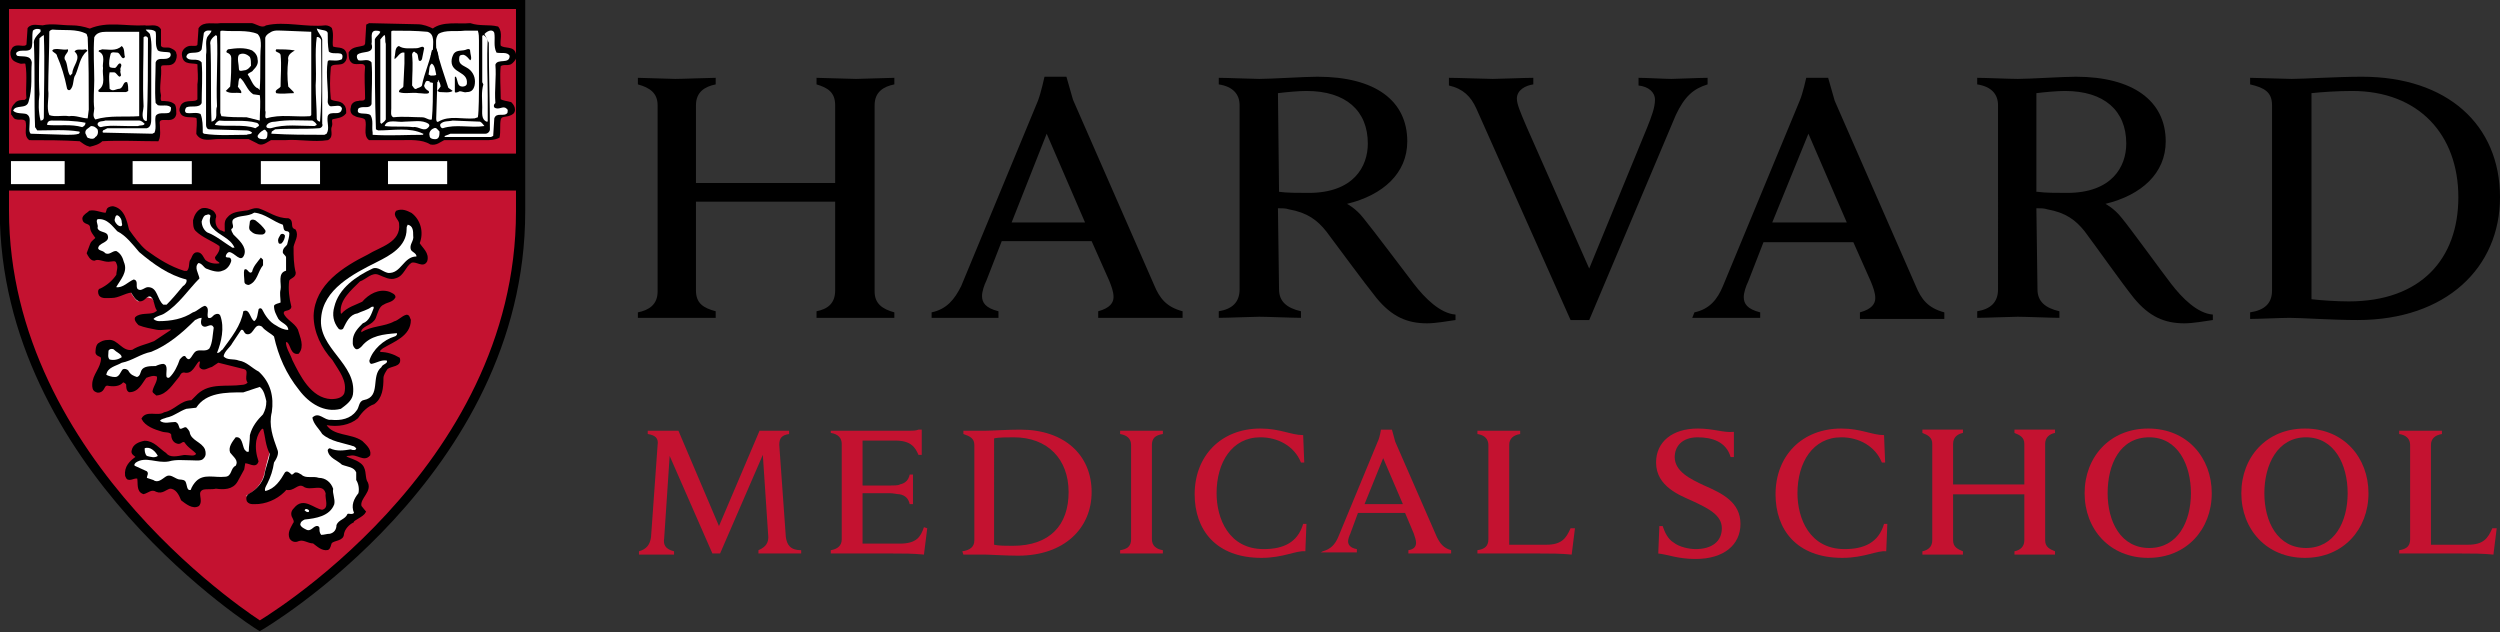 <?xml version="1.0" encoding="utf-8"?>
<!-- Generator: Adobe Illustrator 25.4.1, SVG Export Plug-In . SVG Version: 6.00 Build 0)  -->
<svg version="1.1" id="Layer_1" xmlns="http://www.w3.org/2000/svg" xmlns:xlink="http://www.w3.org/1999/xlink" x="0px" y="0px"
	 width="228.1px" height="57.7px" viewBox="0 0 228.1 57.7" style="enable-background:new 0 0 228.1 57.7;" xml:space="preserve">
<rect x="0" y="0" width="228.1" height="57.7" fill="#333333" stroke="none"/>
<style type="text/css">
	.st0{fill:#C41230;}
	.st1{fill:#FFFFFF;}
	.st2{fill:none;stroke:#000000;stroke-width:0.843;}
	.st3{fill:none;stroke:#000000;stroke-width:0.172;}
	.st4{fill:none;stroke:#000000;stroke-width:0.175;}
</style>
<g>
	<path class="st0" d="M23.8,0.4l-23.6,0l0,18.9c0,23.1,23.2,37.9,23.4,38l0.1,0c0.1,0,0.2-0.1,0.2-0.1c3.9-2.6,23.6-16.5,23.6-37.9
		l0-19C47.4,0.4,23.8,0.4,23.8,0.4L23.8,0.4L23.8,0.4z M47.4,17.1H0.6v-2.7h46.7V17.1L47.4,17.1z"/>
	<path d="M8.2,2.7c1.6-0.7,3.3-0.2,5-0.3c0.4,0.1,1.1-0.2,1.4,0.3c0,0.5,0,1,0,1.5c0.2,0.4,0.7,0.1,1,0.3c0.2,0.1,0.4,0.2,0.4,0.4
		c0.1,0.2,0,0.5-0.1,0.7c-0.3,0.4-0.7,0.2-1.2,0.3l-0.1,0.2c0.1,0.9-0.2,1.8,0,2.6c0,0.2-0.1,0.4,0.1,0.6c0.4,0,0.9,0,1.2,0.3
		c0.1,0.2,0.1,0.5,0.1,0.8c-0.2,1-1.7-0.1-1.5,1c0,0.4,0.1,1-0.1,1.4c-1.7,0-3.5-0.1-5.1,0c-0.3,0.3-0.7,0.4-1.1,0.5
		c-0.4-0.1-0.6-0.3-0.9-0.5c-1.6-0.1-3.1-0.1-4.6-0.1c-0.5-0.4-0.1-1.1-0.3-1.7c-0.3-0.3-0.6-0.1-0.9-0.2c-0.2,0-0.3-0.3-0.4-0.4
		c0-0.4,0-0.6,0.3-0.9C1.6,9.2,2,9.2,2.3,9.2L2.5,9C2.4,8,2.6,7,2.4,5.8C2.3,5.6,2,5.8,1.8,5.7C1.5,5.6,1.2,5.5,1.1,5.2
		C1,4.9,1,4.7,1.2,4.4c0.4-0.4,1,0.1,1.3-0.3l0.1-1.5c0.3-0.4,0.9-0.2,1.3-0.2c0.8-0.2,1.7,0,2.6,0C7.1,2.4,7.6,2.5,8.2,2.7L8.2,2.7
		L8.2,2.7L8.2,2.7z"/>
	<path d="M134.7,9.9c-0.5-1.1-1.2-1.8-2.5-2.1V7.1c0.8,0,3.4,0.1,4,0.1c0.6,0,2.9-0.1,3.7-0.1v0.6c-0.7,0.1-1.5,0.5-1.5,1.3
		c0,0.5,0.3,1.2,0.9,2.6l5.7,12.9l5.3-12.9c0.4-1,0.7-1.8,0.7-2.5c0-0.7-0.6-1.2-1.5-1.3V7.1c0.7,0,2.4,0.1,3,0.1
		c0.5,0,2.5-0.1,3.3-0.1v0.6c-1.3,0.4-2.1,1.1-2.9,2.8L145,29.2h-1.7L134.7,9.9L134.7,9.9L134.7,9.9z"/>
	<path d="M58.2,28.5c1-0.2,1.8-0.7,1.8-1.9v-17c0-1.1-0.7-1.6-1.8-1.9V7.1c0.5,0,2.9,0.1,3.4,0.1c0.7,0,3.1-0.1,3.7-0.1v0.6
		c-1,0.2-1.8,0.7-1.8,1.9v7.1h12.7V9.6c0-1.2-0.7-1.6-1.7-1.9V7.1c0.5,0,3,0.1,3.6,0.1c0.6,0,2.9-0.1,3.5-0.1v0.6
		c-1,0.2-1.8,0.7-1.8,1.9v17c0,1.1,0.7,1.6,1.8,1.9V29c-0.5,0-2.9,0-3.5,0c-0.7,0-3.1,0-3.6,0v-0.6c1-0.2,1.7-0.7,1.7-1.9v-8.1H63.5
		v8.1c0,1.2,0.7,1.6,1.8,1.9V29c-0.5,0-3,0-3.7,0c-0.6,0-2.9,0-3.4,0V28.5L58.2,28.5L58.2,28.5z M85,28.5c1.4-0.3,2.1-1.2,2.7-2.4
		l7-16.9C95,8.4,95.3,7,95.3,7h2c0,0,0.4,1.4,0.6,2.1l7.4,16.9c0.5,1.2,1.1,2,2.6,2.4V29c-0.8,0-3.3,0-3.9,0s-3,0-3.8,0v-0.6
		c1.1-0.3,1.4-0.8,1.4-1.3c0-0.5-0.2-1-0.4-1.5l-1.6-3.6h-8.2l-1.4,3.6c-0.2,0.4-0.4,1-0.4,1.4c0,0.6,0.3,1.1,1.5,1.4V29
		c-0.7,0-2.6,0-3.1,0L85,29L85,28.5L85,28.5L85,28.5z M99,20.3l-3.5-8.1l-3.2,8.1H99L99,20.3z M85,28.5c1.4-0.3,2.1-1.2,2.7-2.4
		l7-16.9C95,8.4,95.3,7,95.3,7h2c0,0,0.4,1.4,0.6,2.1l7.4,16.9c0.5,1.2,1.1,2,2.6,2.4V29c-0.8,0-3.3,0-3.9,0s-3,0-3.8,0v-0.6
		c1.1-0.3,1.4-0.8,1.4-1.3c0-0.5-0.2-1-0.4-1.5l-1.6-3.6h-8.2l-1.4,3.6c-0.2,0.4-0.4,1-0.4,1.4c0,0.6,0.3,1.1,1.5,1.4V29
		c-0.7,0-2.6,0-3.1,0L85,29L85,28.5L85,28.5L85,28.5z M99,20.3l-3.5-8.1l-3.2,8.1H99L99,20.3z M154.6,28.5c1.4-0.3,2.1-1.2,2.6-2.4
		l7-16.9c0.3-0.7,0.6-2.1,0.6-2.1h2c0,0,0.4,1.4,0.6,2.1l7.4,16.9c0.5,1.2,1.1,2,2.6,2.4l0,0.6c-0.8,0-3.3,0-3.9,0c-0.6,0-3,0-3.8,0
		l0-0.6c1.1-0.3,1.4-0.8,1.4-1.3c0-0.5-0.2-1-0.4-1.5l-1.6-3.6h-8.2l-1.4,3.6c-0.2,0.4-0.4,1-0.4,1.4c0,0.6,0.3,1.1,1.5,1.4V29
		c-0.7,0-2.6,0-3,0l-3.2,0L154.6,28.5L154.6,28.5L154.6,28.5z M168.5,20.3l-3.5-8.1l-3.3,8.1H168.5L168.5,20.3z M205.3,28.5
		c1.3-0.2,2-0.8,2-2V9.6c0-1.2-0.7-1.6-2-1.9V7.1c0.7,0,3.2,0.1,3.8,0.1c1.1,0,4.1-0.2,6.4-0.2c7.8,0,12.6,4.4,12.6,11
		c0,6.4-4.9,11.2-13,11.2c-2.3,0-5.1-0.2-6.2-0.2c-0.7,0-2.9,0.1-3.6,0.1L205.3,28.5L205.3,28.5L205.3,28.5z M210.9,27.3
		c0.8,0.1,2.3,0.2,3.4,0.2c6.6,0,10-3.9,10-9.5c0-5.7-3.6-9.7-9.7-9.7c-1.3,0-2.8,0.1-3.7,0.2V27.3L210.9,27.3L210.9,27.3z"/>
	<path d="M116.7,26.4c0,1.1,0.7,1.7,2,2v0.6c-0.7,0-3.1-0.1-3.8-0.1c-0.6,0-2.9,0.1-3.7,0.1v-0.6c1.2-0.2,1.9-0.8,1.9-2V9.6
		c0-1-0.6-1.7-1.9-1.9V7.1c0.7,0,3.1,0.1,3.7,0.1c1.1,0,4.1-0.2,5.3-0.2c5.3,0,8.2,2.2,8.2,5.9c0,2.9-2.2,4.9-5.5,5.7
		c0,0,0.8,0.4,1.5,1.3c0.9,1.1,3.6,4.7,4.6,6c1,1.3,2.4,2.7,3.8,2.8v0.5c-0.7,0.1-1.8,0.3-2.6,0.3c-1.8,0-3.2-0.6-4.6-2.3
		c-1.2-1.5-3.4-4.5-4.6-6.1c-0.8-1-1.7-1.7-3.4-2c-0.3-0.1-0.6-0.1-1-0.1L116.7,26.4L116.7,26.4L116.7,26.4z M116.7,17.5
		c0.7,0.1,1.7,0.1,2.7,0.1c4.1,0,5.4-2.4,5.4-4.5c0-3-2-4.8-5.6-4.8c-0.7,0-1.8,0.1-2.6,0.2L116.7,17.5L116.7,17.5L116.7,17.5z"/>
	<path d="M185.9,26.4c0,1.1,0.7,1.7,2,2v0.6c-0.7,0-3.1-0.1-3.8-0.1c-0.6,0-2.9,0.1-3.7,0.1v-0.6c1.2-0.2,1.9-0.8,1.9-2V9.6
		c0-1-0.6-1.7-1.9-1.9V7.1c0.7,0,3,0.1,3.7,0.1c1.1,0,4.1-0.2,5.3-0.2c5.2,0,8.2,2.2,8.2,5.9c0,2.9-2.2,4.9-5.5,5.7
		c0,0,0.8,0.4,1.5,1.3c0.9,1.1,3.5,4.7,4.5,6c1,1.3,2.4,2.7,3.8,2.8v0.5c-0.7,0.1-1.8,0.3-2.6,0.3c-1.8,0-3.2-0.6-4.6-2.3
		c-1.2-1.5-3.3-4.5-4.5-6.1c-0.8-1-1.7-1.7-3.4-2c-0.3-0.1-0.6-0.1-1-0.1L185.9,26.4L185.9,26.4L185.9,26.4z M185.9,17.5
		c0.7,0.1,1.7,0.1,2.7,0.1c4.1,0,5.4-2.4,5.4-4.5c0-3-2-4.8-5.6-4.8c-0.7,0-1.8,0.1-2.6,0.2V17.5L185.9,17.5L185.9,17.5z"/>
	<path class="st0" d="M151.4,48h0.3c0.2,0.6,0.5,1.2,1,1.5c0.5,0.4,1.4,0.6,2,0.6c1.5,0,2.4-0.7,2.4-1.9c0-1.2-1.2-1.8-2.7-2.5
		c-1.1-0.5-3.3-1.3-3.3-3.5c0-1.9,1.5-3.1,3.8-3.1c1.5,0,2.3,0.4,3.3,0.3l0,2.3h-0.3c-0.4-1.4-1.7-1.8-3-1.8c-1.5,0-2.1,0.9-2.1,1.8
		c0,1.3,1.4,2,2.7,2.6c1.6,0.7,3.3,1.5,3.3,3.5c0,1.9-1.5,3.2-4.1,3.2c-1.6,0-2.5-0.4-3.4-0.5L151.4,48L151.4,48z"/>
	<path class="st0" d="M175.4,50.3c0.5-0.1,0.9-0.4,0.9-1v-8.8c0-0.6-0.4-0.8-0.9-1v-0.3c0.3,0,1.5,0,1.8,0c0.3,0,1.6,0,1.9,0v0.3
		c-0.5,0.1-0.9,0.4-0.9,1v3.7h6.5v-3.7c0-0.6-0.4-0.8-0.9-1v-0.3c0.3,0,1.5,0,1.9,0c0.3,0,1.5,0,1.8,0v0.3c-0.5,0.1-0.9,0.4-0.9,1
		v8.8c0,0.6,0.4,0.8,0.9,1v0.3c-0.3,0-1.5,0-1.8,0c-0.3,0-1.6,0-1.9,0v-0.3c0.5-0.1,0.9-0.4,0.9-1v-4.2h-6.5v4.2
		c0,0.6,0.4,0.8,0.9,1v0.3c-0.3,0-1.5,0-1.9,0c-0.3,0-1.5,0-1.8,0V50.3L175.4,50.3z"/>
	<path class="st0" d="M172.2,47.8l-0.1,2.5c-0.8-0.1-2,0.6-4,0.6c-4.2,0-6.1-2.6-6.1-5.8c0-3.5,2.4-6,6-6c1.8,0,2.8,0.6,3.9,0.6
		l0.1,2.5h-0.3c-0.6-1.5-2.1-2.3-3.7-2.3c-2.6,0-4,2.3-4,5.1c0,2.3,1.1,5.1,4.3,5.1c1.8,0,3.1-0.6,3.6-2.3L172.2,47.8L172.2,47.8z"
		/>
	<path class="st0" d="M190.2,45c0-3.3,2.3-5.9,5.8-5.9c3.6,0,5.8,2.7,5.8,5.9c0,3.3-2.3,5.9-5.8,5.9C192.5,50.9,190.2,48.3,190.2,45
		L190.2,45z M199.9,45c0-2.6-1.2-5.1-3.8-5.1c-2.7,0-3.8,2.5-3.8,5.1s1.2,5,3.8,5C198.7,50,199.9,47.6,199.9,45L199.9,45z"/>
	<path class="st0" d="M204.5,45c0-3.3,2.3-5.9,5.8-5.9c3.6,0,5.8,2.7,5.8,5.9c0,3.3-2.3,5.9-5.8,5.9C206.8,50.9,204.5,48.3,204.5,45
		L204.5,45z M214.2,45c0-2.6-1.2-5.1-3.8-5.1s-3.8,2.5-3.8,5.1s1.2,5,3.8,5C213,50,214.2,47.6,214.2,45L214.2,45z"/>
	<path class="st0" d="M75.9,39.3h7.1c0.2,0,0.6,0,0.8-0.1h0.3l0,2.3h-0.3c-0.3-0.7-0.7-1.3-2.1-1.3h-3v4.1c0,0,2.3,0,2.5,0
		c0.3,0,0.8,0,0.9-0.1c0.5-0.1,0.8-0.4,0.9-0.9h0.3c0,0.4,0,1.1,0,1.3c0,0.2,0,1.1,0,1.4H83c-0.1-0.5-0.4-0.8-0.9-0.9
		c-0.2,0-0.6-0.1-0.9-0.1c-0.2,0-2.5,0-2.5,0v4.6h3.4c1.5,0,1.9-0.6,2.2-1.5l0.3,0.1l-0.3,2.4c-1.1-0.1-1.7-0.1-3-0.1h-3.6
		c-0.3,0-1.6,0-1.9,0v-0.3c0.6-0.1,1-0.4,1-1v-8.7c0-0.5-0.3-0.9-1-1V39.3L75.9,39.3z"/>
	<path class="st0" d="M103.2,40.6c0-0.6-0.4-0.9-1-1v-0.3c0.4,0,1.6,0,2,0c0.3,0,1.6,0,1.9,0v0.3c-0.7,0.1-1,0.4-1,1v8.6
		c0,0.6,0.4,0.9,1,1v0.3c-0.4,0-1.6,0-1.9,0c-0.3,0-1.6,0-2,0v-0.3c0.7-0.1,1-0.4,1-1V40.6L103.2,40.6z"/>
	<path class="st0" d="M120.7,50.3c0.7-0.2,1.1-0.6,1.4-1.3l3.6-8.7c0.2-0.4,0.3-1.1,0.3-1.1h1c0,0,0.2,0.7,0.3,1.1l3.8,8.7
		c0.3,0.6,0.6,1,1.3,1.2v0.3c-0.4,0-1.7,0-2,0s-1.5,0-1.9,0v-0.3c0.6-0.1,0.7-0.4,0.7-0.7c0-0.2-0.1-0.5-0.2-0.8l-0.8-1.9h-4.3
		l-0.7,1.9c-0.1,0.2-0.2,0.5-0.2,0.7c0,0.3,0.2,0.6,0.8,0.7v0.3c-0.4,0-1.3,0-1.6,0l-1.7,0L120.7,50.3L120.7,50.3z M128,46l-1.8-4.2
		l-1.7,4.2H128L128,46z"/>
	<path class="st0" d="M119.2,47.8l-0.1,2.5c-0.8-0.1-2,0.6-4,0.6c-4.2,0-6.1-2.6-6.1-5.8c0-3.5,2.4-6,6-6c1.8,0,2.8,0.6,3.9,0.6
		l0.1,2.5h-0.3c-0.6-1.5-2.1-2.3-3.7-2.3c-2.6,0-4,2.3-4,5.1c0,2.3,1.1,5.1,4.3,5.1c1.8,0,3.1-0.6,3.6-2.3L119.2,47.8L119.2,47.8z"
		/>
	<path class="st0" d="M143.3,48.2c-0.4,0.9-0.8,1.5-2.2,1.5h-3.4v-9.1c0-0.6,0.4-0.9,1-1v-0.3c-0.4,0-1.6,0-1.9,0c-0.4,0-1.6,0-2,0
		v0.3c0.7,0.1,1,0.5,1,1v8.6c0,0.6-0.3,0.9-1,1v0.3c0.4,0,1.7,0,2,0c0,0,0,0,0,0l0,0h3.6c1.2,0,1.9,0,3,0.1l0.3-2.4L143.3,48.2
		L143.3,48.2z"/>
	<path class="st0" d="M227.4,48.2c-0.4,0.9-0.8,1.5-2.2,1.5h-3.4v-9.1c0-0.6,0.4-0.9,1-1v-0.3c-0.4,0-1.6,0-1.9,0c-0.4,0-1.6,0-2,0
		v0.3c0.7,0.1,1,0.5,1,1v8.6c0,0.6-0.3,0.9-1,1v0.3c0.4,0,1.7,0,2,0c0,0,0,0,0,0l0,0h3.6c1.2,0,1.9,0,3,0.1l0.3-2.4L227.4,48.2
		L227.4,48.2z"/>
	<path class="st0" d="M87.8,50.3c0.7-0.1,1.1-0.4,1.1-1v-8.7c0-0.6-0.4-0.8-1-1v-0.3c0.4,0,1.6,0,2,0c0.6,0,2-0.1,3.2-0.1
		c4,0,6.5,2.3,6.5,5.7c0,3.3-2.5,5.8-6.7,5.8c-1.2,0-2.6-0.1-3.1-0.1c-0.3,0-1.5,0-1.9,0L87.8,50.3L87.8,50.3z M90.7,49.7
		c0.4,0.1,1.1,0.1,1.7,0.1c3.4,0,5.1-1.9,5.1-4.9c0-3-1.9-5-5-5c-0.6,0-1.4,0-1.8,0.1V49.7L90.7,49.7z"/>
	<path class="st0" d="M71.7,49l-0.6-8.4c0-0.6,0.2-0.9,0.9-1v-0.3c-0.4,0-1.2,0-1.5,0c-0.3,0-0.8,0-1.2,0L65.6,48l-3.7-8.7
		c-0.4,0-1,0-1.2,0c-0.3,0-1.1,0-1.6,0v0.3c0.7,0.1,1,0.4,0.9,1L59.4,49c-0.1,0.7-0.4,1.1-1.1,1.3v0.3l1.6,0c0.2,0,1.2,0,1.6,0v-0.3
		c-0.8-0.2-1-0.6-0.9-1.2l0.5-7.5l3.9,8.9h0.7l3.9-9l0.5,7.5c0,0.5-0.2,0.9-0.9,1.2v0.3c0.4,0,1.7,0,2,0l1.9,0v-0.3
		C72.1,50.2,71.8,49.7,71.7,49L71.7,49z"/>
	<path class="st1" d="M10.3,19.3c0,0-0.1,0.3-0.1,0.3c0,0.2-0.2,0.3-0.3,0.3l-0.7-0.1c-0.3-0.1-0.5-0.1-0.7-0.1
		c-0.1,0.1-0.2,0.2-0.4,0.3c0,0,0.1,0,0.1,0c0.2,0.1,0.5,0.2,0.6,0.6c0,0.3,0.2,0.5,0.3,0.7l0.1,0.2c0,0.1,0.1,0.1,0.1,0.2
		c0,0.1,0,0.1-0.1,0.2l-0.3,0.4l-0.2,0.2c0,0-0.1,0.4-0.2,0.6c0.1,0.1,0.1,0.2,0.2,0.3c0.3-0.1,0.5,0,0.8,0l0.4,0.1c0,0,0.1,0,0.1,0
		l0.2,0c0.2,0,0.5-0.1,0.7,0.1c0,0,0.2,0.4,0.2,0.5c0,0.1,0.1,0.3,0.1,0.4c0,0.2,0,0.3-0.1,0.5l0,0.3c0,0,0,0.1-0.1,0.2
		c-0.4,0.6-1,1.1-1.7,1.4c0,0,0,0,0,0c0,0,0,0,0,0.1c0,0,0,0,0,0c0.1,0.1,0.3,0,0.5,0l0.2,0c0.3,0,0.6-0.1,0.8-0.2l0.9-0.2
		c0.2,0,0.3,0,0.3,0.2c0.2,0.3,0.4,0.6,0.6,0.7c0,0,0,0,0.2-0.1c0.2-0.1,0.5-0.4,0.9-0.2c0,0,0.1,0,0.1,0c0.3,0.2,0.4,0.6,0.5,0.8
		c0.1,0.2,0.1,0.4,0.2,0.5c0.1,0.1,0.1,0.1,0.1,0.2c0,0,0,0.1,0,0.1c0,0.3-0.3,0.5-0.4,0.5l-0.1,0c0,0-0.1,0-0.1,0L13.4,29
		c-0.3,0-0.5,0.1-0.6,0.1c0,0,0,0.1,0.1,0.1c0.4,0.2,0.8,0.3,1.3,0.3l0.3,0c0,0,0.6,0,0.6,0l0.9,0c0.1,0,0.2,0.1,0.3,0.2
		c0.1,0.1,0,0.2-0.1,0.3L16,30.4c0,0-0.1,0.1-0.1,0.1l-1.5,1c-0.1,0-0.9,0.3-0.9,0.3l-1.2,0.5c0,0-0.1,0-0.1,0
		c-0.7,0.2-1.1-0.2-1.5-0.5c-0.3-0.2-0.5-0.4-0.8-0.4c-0.3,0-0.5,0.1-0.7,0.3c-0.1,0.1-0.1,0.2-0.1,0.3c0,0,0,0.1,0,0.1
		c0,0,0.1,0,0.1,0c0.1,0.1,0.5,0.2,0.5,0.6c0,0.5-0.2,0.9-0.5,1.3c-0.2,0.4-0.4,0.7-0.4,1.1c0,0,0,0,0,0.1c0,0.1,0,0.1,0.1,0.2
		c0,0,0,0,0,0c0,0,0.1,0,0.1,0l0.1-0.1c0.1-0.2,0.2-0.4,0.6-0.5c0,0,0.1,0,0.1,0c0.6,0.1,0.9,0,1.2-0.2c0.1-0.1,0.1-0.1,0.2-0.1
		c0.2,0,0.4,0,0.5,0.2c0.2,0.1,0.2,0.3,0.2,0.5c0,0,0,0.1,0,0.2c0.4-0.1,0.6-0.4,0.9-0.9l0.1-0.2c0-0.1,0.1-0.1,0.2-0.2l0.2-0.1
		c0.3-0.1,0.7-0.2,1.1,0c0.1,0,0.1,0.1,0.1,0.2c0,0.1,0,0.2,0,0.3c0,0.3-0.1,0.6-0.2,0.8c0,0-0.1,0.1-0.1,0.3c0.6-0.1,1-0.6,1.4-1.2
		l0.3-0.3c0.1-0.2,0.3-0.6,0.7-0.6c0,0,0.1,0,0.1,0c0.2,0.1,0.3,0,0.6-0.4l0.5-0.5c0.1-0.1,0.1-0.1,0.2-0.1h0.2c0.1,0,0.2,0,0.2,0.1
		c0.1,0.1,0.1,0.1,0.1,0.2v0.4c0,0,0,0,0,0c0.1,0,0.4-0.1,0.5-0.2c0,0,0.6-0.4,0.6-0.4c0.1,0,0.2-0.1,0.3,0l2.3,0.6
		c0.5,0.2,0.6,0.5,0.6,0.8c0,0.1,0,0.2,0,0.3c0,0.1,0,0.2,0,0.2c0,0.1,0,0.1,0,0.1c0.1,0.1,0.1,0.2,0.1,0.2c0,0,0,0.1,0,0.1
		c-0.1,0.2-0.3,0.5-1,0.5c0,0-1.2,0.1-1.2,0.1c-1,0-1.9,0-2.6,0.7l-0.6,0.6c-0.1,0.1-0.1,0.1-0.2,0.1c-0.5,0-0.8,0.2-1.2,0.5
		c-0.4,0.2-0.7,0.5-1.2,0.5c-0.3,0.2-0.7,0.2-1,0.2c-0.3,0-0.5,0-0.6,0c0.3,0.4,0.9,0.5,1.4,0.7c0,0,0.3,0,0.3,0
		c0.2,0,0.6,0,0.8,0.4c0,0,0,0.1,0,0.1c0,0.3,0.1,0.4,0.2,0.5c0,0,0.1,0,0.1,0c0.1-0.1,0.4-0.3,0.8,0c0.1,0.1,0.6,0.6,0.6,0.6
		l0.6,0.6c0.1,0.1,0.1,0.2,0,0.4c-0.3,0.5-0.8,0.4-1.1,0.4l-0.3,0c0,0-0.4,0-0.4,0c-0.5,0.1-1.2,0.2-1.7-0.4c0,0,0,0,0.1,0.1
		l-0.5-0.4c-0.4-0.3-0.7-0.6-1.2-0.6c-0.5,0.1-0.7,0.3-0.7,0.5c0,0,0,0,0,0l0.1,0.1l0.2,0.2c0.1,0.1,0.1,0.1,0.1,0.2c0,0,0,0,0,0.1
		c0,0.1-0.1,0.2-0.2,0.2c-0.4,0.3-0.8,0.7-0.8,1.1c0,0.1,0,0.1,0,0.2c0,0,0,0,0,0.1c0,0,0.1,0,0.1,0c0.2-0.1,0.4-0.2,0.8,0
		c0.1,0.1,0.2,0.1,0.2,0.3l0,0.4c0,0.4,0.1,0.6,0.2,0.7c0.1,0,0.2-0.1,0.2-0.1c0.3-0.1,0.7-0.4,1.1,0c0.1,0,0.2,0,0.5-0.2l0.4-0.2
		c0,0,0,0,0.1,0c0.8,0,1.2,0.7,1.4,1.2v0c0,0,0,0,0,0c0.4,0.3,0.7,0.5,0.9,0.4c0,0,0-0.1,0-0.1c0-0.1,0-0.2,0-0.3c0-0.1,0-0.2,0-0.4
		c0-0.3,0.1-0.6,0.5-0.8c0.1,0,0.8-0.1,0.8-0.1l0.5,0c0,0,0.1,0,0.1,0c0.7,0.1,1.3,0.1,1.5-0.4c0,0,0.5-0.9,0.6-1
		c0-0.1,0.1-0.6,0.1-0.6c0-0.1,0.1-0.2,0.2-0.3c0.3-0.1,0.5,0,0.7,0.1c0,0,0.1,0,0.2,0.1c-0.1-0.4-0.2-0.8-0.2-1.2
		c0-0.2,0-0.4,0-0.6c0.2-0.6,0.4-1.1,0.7-1.4c0.1-0.1,0.2-0.1,0.4-0.1l0.2,0.1c0.1,0,0.2,0.1,0.2,0.2l0.1,0.8c0.1,0.5,0.2,1,0.4,1.4
		c0,0.1,0,0.1,0,0.2l-0.3,1.1l-0.2,0.9c-0.2,0.8-0.8,1.5-1.6,1.9c0,0,0,0.1,0,0.1c0,0,0.2,0,0.3,0c0,0,0.2,0,0.3,0
		c0.9-0.1,1.7-0.5,2.3-1.2C26,44,26.1,44,26.2,44c0.2,0,0.3,0,0.5-0.1c0.3-0.2,0.7-0.4,1.2-0.1c0.2,0.1,0.5,0.1,0.8,0.1
		c0.5,0,1.2-0.1,1.4,0.8c0,0,0,0.1,0,0.1l0,0.4c0.1,0.4,0.1,1.2-0.7,1.5c-0.1,0-0.1,0-0.1,0l-0.9-0.3c-0.7-0.3-1-0.4-1.3,0
		c-0.1,0.1-0.2,0.2-0.1,0.3c0.1,0.2,0.4,0.7,0,1.1c0,0,0.1-0.1,0.1-0.1l0,0.1c-0.2,0.4-0.4,0.7-0.3,0.9c0,0,0,0.1,0.3,0
		c0.4-0.1,0.7,0,1,0.1l0.4,0.1c0,0,0.1,0,0.2,0.1l0.1,0.1c0.3,0.2,0.6,0.4,0.8,0.4c0,0,0-0.1,0-0.1l0.2-0.4c0,0,0.6-0.3,0.6-0.3
		c0.4-0.1,0.4-0.2,0.4-0.3c0.1-0.6,0.5-1.1,1.1-1.4c0,0,0.1,0,0.2,0c0.1,0,0.5-0.1,0.7-0.3c0,0,0,0,0,0l-0.1-0.1
		c0,0-0.1-0.1-0.1-0.2c0-0.1,0-0.2,0-0.2c0-0.4,0.2-0.7,0.4-1c0.2-0.3,0.3-0.4,0.3-0.6c0-0.1,0-0.2-0.1-0.3c0,0,0-0.1,0-0.1
		l-0.1-0.6c0-0.4-0.1-0.7-0.3-0.9c0,0-0.6-0.3-0.6-0.3L31.3,42c-0.1-0.1-0.2-0.2-0.2-0.3c0-0.3,0.2-0.5,0.6-0.5l0.1,0
		c0.4-0.1,0.8,0,1.1,0.1c0.3,0.1,0.4,0.1,0.5,0.1c0-0.2-0.3-0.5-0.5-0.7c-0.4-0.3-0.8-0.4-1.3-0.5C30.8,40,30,39.8,29.4,39
		c0-0.1-0.1-0.1-0.1-0.2c0-0.1,0-0.2,0.1-0.2l0.1-0.1c0.1-0.1,0.2-0.1,0.3-0.1c0.9,0.2,1.9,0,2.5-0.5c0.4-0.5,0.8-1.1,1.6-1.3
		c0.5-0.4,0.6-1.1,0.6-2c0-0.4,0.2-0.8,0.5-1.1c0,0,0.7-0.3,0.7-0.3c0.2-0.1,0.3-0.1,0.3-0.1c-0.4-0.2-0.8-0.4-1.3-0.3
		c-0.1,0-0.1,0-0.2,0c-0.2-0.1-0.3-0.3-0.3-0.4c0,0,0,0,0-0.1c0-0.2,0.2-0.4,0.3-0.5l0.1-0.1c0,0,0.1-0.1,0.1-0.1l0.7-0.4
		c1-0.5,1.6-0.9,1.6-1.7c0,0,0,0,0,0c0,0,0-0.1,0-0.1c-0.1,0-0.2,0.1-0.4,0.2l-0.5,0.3c-0.5,0.3-1,0.4-1.5,0.5
		c-0.5,0.1-1,0.2-1.4,0.5c-0.1,0-0.1,0-0.2,0c-0.2,0-0.4-0.1-0.4-0.3c0-0.1,0-0.1,0-0.2c0-0.2,0.1-0.3,0.2-0.4
		c0.2-0.2,0.4-0.4,0.7-0.5c0.3-0.2,0.5-0.3,0.5-0.5l0.1-0.3c0.1-0.4,0.3-0.9,0.8-1.2c0.1,0,0.5-0.2,0.5-0.2c0.1,0,0.1-0.1,0.2-0.1
		c0,0,0,0-0.1,0c-0.8-0.3-1.6,0.4-2,0.8c0,0-0.1,0.1-0.1,0.1L33,28.1c-0.5,0.2-1.1,0.5-1.5,0.8c0,0-0.1,0.1-0.1,0.1
		c-0.2,0.1-0.3,0-0.5-0.1c-0.1-0.1-0.2-0.3-0.2-0.4c-0.1-1.3,0.9-2.2,1.7-2.9l0.2-0.2c0,0,0.1-0.1,0.1-0.1l0.5-0.3
		c0.4-0.2,0.9-0.6,1.5-0.3c0.5,0.2,0.9,0.4,1.3,0.3c0.3-0.1,0.4-0.3,0.6-0.6c0.2-0.3,0.4-0.6,0.7-0.8c0.4-0.1,0.6,0,0.9,0
		c0.1,0,0.3,0.1,0.3,0.1l0-0.1c0,0,0-0.1,0-0.1c0-0.2-0.2-0.4-0.4-0.8L38,22.6c0-0.1-0.1-0.1-0.1-0.2c0,0,0-0.1,0-0.1
		c0.1-0.2,0.1-0.5,0.1-0.8c0-0.6-0.3-1.2-0.7-1.6c-0.1-0.1-0.4-0.2-0.8-0.2c0,0.1,0.1,0.2,0.1,0.2l0.3,0.6c0,0.1,0,0.2,0,0.2
		c0,1.4-1.2,2-2.2,2.5l-0.9,0.5c-2,1-4.6,2.6-4.8,5.2c0,1.4,0.6,2.6,1.6,3.7c0,0,0,0,0.1,0.1l0.4,0.6c0.4,0.6,0.9,1.3,0.9,2.1
		c0,0.2,0,0.4-0.1,0.6c-0.4,0.8-1.3,0.8-1.6,0.8c-2-0.1-3-2.1-3.8-3.6l-0.1-0.2c0,0-0.2-0.4-0.2-0.4c-0.2-0.5-0.4-0.9-0.5-1.5
		c0-0.1,0-0.2,0.1-0.3c0.1-0.1,0.4-0.3,0.7,0c0,0,0.4,0.6,0.4,0.6c0,0.1,0.1,0.2,0.1,0.2c0-0.1,0.1-0.2,0.1-0.3
		c0-0.3-0.1-0.7-0.3-1.1l0-0.1c-0.1-0.2-0.3-0.4-0.5-0.6c-0.3-0.3-0.6-0.5-0.8-0.9c0,0,0-0.1,0-0.1c0,0,0,0,0-0.1
		c0-0.5,0.4-0.6,0.6-0.6c0,0,0.1,0,0.1,0c-0.1-0.5-0.2-1-0.2-1.6c0-0.3,0-0.5,0-0.8c0,0,0,0,0,0c0,0,0,0,0,0c0,0,0,0,0,0l0.4-0.5
		c0.1-0.1,0.1-0.1,0.1-0.1c-0.1-0.6-0.2-1.2-0.2-1.7c0-0.2,0-0.5,0-0.7c0,0,0.2-0.6,0.2-0.6c0.1-0.2,0.1-0.4,0.1-0.6
		c0-0.1,0-0.1,0-0.2c-0.3-0.2-0.4-0.5-0.4-0.7c0,0,0-0.2,0-0.2c0,0,0,0,0,0c0,0,0.1,0,0.1,0c-0.8,0-1.5-0.3-2.1-0.6l-0.7-0.3
		c-0.2,0-0.3,0-0.6,0.1l-0.4,0.1c0,0-0.4,0.1-0.4,0.1c-0.4,0.1-0.8,0.1-1,0.4C21,20.2,21,20.4,21,20.8V21c0,0,0,0.1,0,0.1
		c-0.1,0.2-0.2,0.3-0.3,0.3c-0.2,0.1-0.4,0-0.5-0.1l-0.1,0c-0.6-0.3-0.9-0.9-0.7-1.6c0-0.1-0.1-0.2-0.1-0.2
		c-0.1-0.1-0.4-0.2-0.7-0.1c-0.2,0.1-0.3,0.3-0.4,0.6c0,0,0,0.1-0.1,0.2c0,0,0,0.1,0,0.1c0,0.2,0.1,0.4,0.1,0.6
		c0.3,0.3,0.7,0.5,1.1,0.7l1,0.6c0.1,0,0.1,0.1,0.1,0.2c0,0.1,0.1,0.2,0.1,0.3c0,0.4-0.2,0.7-0.4,0.9c0,0,0,0,0,0
		c0.1,0.1,0.3,0.2,0.3,0.5c0,0,0,0.1,0,0.1c0,0.1-0.1,0.2-0.3,0.3c-0.6,0.2-1.2,0-1.7-0.3c0,0-0.3-0.4-0.3-0.4
		c-0.1-0.2-0.1-0.2-0.2-0.2c0,0-0.1,0.2-0.1,0.3l-0.1,0.3c0,0,0,0.2,0,0.2c0,0.3-0.1,0.6-0.3,0.8c-0.1,0.1-0.2,0.1-0.3,0.1l-0.3,0
		c-1.3-0.4-2.4-1.1-3.7-2c-0.6-0.4-1-1-1.4-1.5l-0.3-0.4c0,0,0-0.1-0.1-0.1l-0.1-0.4c-0.2-0.8-0.4-1.3-0.9-1.4
		C10.4,19.3,10.3,19.3,10.3,19.3L10.3,19.3L10.3,19.3z M11.1,23.8L11.1,23.8C11.1,23.8,11.1,23.8,11.1,23.8L11.1,23.8L11.1,23.8z
		 M8.6,23.3c0,0,0.1,0,0.1,0C8.7,23.3,8.7,23.3,8.6,23.3L8.6,23.3L8.6,23.3z M20,23.7c0.1-0.1,0.1-0.1,0.1-0.1l0,0
		C20.1,23.6,20,23.7,20,23.7L20,23.7L20,23.7z M26.2,28C26.2,28,26.2,28,26.2,28C26.2,28,26.2,27.9,26.2,28
		C26.2,27.9,26.2,28,26.2,28L26.2,28L26.2,28z M18.6,33.2C18.6,33.2,18.6,33.2,18.6,33.2C18.6,33.2,18.6,33.2,18.6,33.2L18.6,33.2
		L18.6,33.2L18.6,33.2z M18.6,33.3C18.6,33.2,18.6,33.2,18.6,33.3L18.6,33.3C18.6,33.2,18.6,33.3,18.6,33.3L18.6,33.3L18.6,33.3z
		 M11.9,35.3C11.9,35.3,11.9,35.3,11.9,35.3C11.9,35.3,11.9,35.3,11.9,35.3L11.9,35.3L11.9,35.3z M23.2,42c0,0,0,0.1,0,0.1
		C23.2,42.1,23.2,42,23.2,42C23.2,42,23.2,42,23.2,42L23.2,42L23.2,42z M23.6,45.3C23.6,45.3,23.7,45.3,23.6,45.3
		C23.6,45.3,23.6,45.3,23.6,45.3L23.6,45.3L23.6,45.3z"/>
	<path class="st2" d="M0.4,19.2c0-5.5,0-11.6,0-18.8h47.1c0,0,0,2.8,0,18.9c0,23.9-23.8,37.8-23.8,37.8S0.4,42.5,0.4,19.2L0.4,19.2
		L0.4,19.2z"/>
	<path d="M33.3,46.7L33.3,46.7L33.3,46.7L33.3,46.7L33.3,46.7L33.3,46.7L33.3,46.7L33.3,46.7L33.3,46.7L33.3,46.7L33.3,46.7
		L33.3,46.7L33.3,46.7L33.3,46.7c-0.1-0.1-0.3-0.4-0.4-0.5c-0.2-0.8,1.1-1.4,0.5-2.3c-0.2-0.5,0-1.2-0.6-1.6
		c-0.4-0.3-0.9-0.4-1.3-0.6c0-0.2,0.3-0.2,0.4-0.2c0.7-0.2,1.3,0.6,1.8,0c0.1-0.5-0.4-0.9-0.7-1.2c-1-0.7-2.6-0.4-3.3-1.5l0.1-0.1
		c1,0.2,2.1,0,2.8-0.6c0.4-0.6,0.9-1.1,1.5-1.3c0.7-0.5,0.8-1.4,0.8-2.3c0-0.3,0.2-0.6,0.4-0.9c0.4-0.3,1.3-0.2,1.1-0.9
		c-0.5-0.3-1.1-0.5-1.7-0.5c-0.3-0.2,0.1-0.4,0.2-0.5c1-0.6,2.5-1.1,2.5-2.5c-0.1-0.2-0.1-0.4-0.3-0.4c-0.4,0.1-0.7,0.5-1.1,0.6
		c-0.9,0.5-2.1,0.4-3,1c-0.2,0-0.1-0.2-0.1-0.3c0.3-0.5,1-0.5,1.3-1.1c0.2-0.5,0.3-1.1,0.8-1.3c0.3-0.2,0.8-0.2,1-0.6
		c0-0.2-0.3-0.3-0.5-0.4c-0.9-0.3-1.8,0.2-2.4,0.9c-0.6,0.3-1.4,0.5-1.9,1.1c-0.1,0-0.2,0-0.2-0.2c-0.1-1.2,1-2.1,1.8-2.9
		c0.6-0.2,1.1-0.9,1.8-0.6c0.5,0.2,1,0.5,1.5,0.3c0.7-0.2,0.8-1,1.4-1.4c0.5-0.2,1.1,0.5,1.4-0.1c0.2-0.7-0.4-1.1-0.7-1.6
		c0.4-1,0.1-2.1-0.7-2.7c-0.4-0.2-0.8-0.4-1.3-0.2c-0.3,0.4,0.3,0.7,0.3,1.1c0.2,1.8-1.8,2.2-2.9,2.9c-2.2,1.1-4.8,2.7-4.9,5.5
		c0,1.5,0.7,2.9,1.7,4c0.6,1,1.4,1.9,1.1,3.1c-0.2,0.5-0.8,0.6-1.3,0.6c-1.9-0.1-2.9-2.2-3.6-3.6c-0.2-0.6-0.6-1.1-0.6-1.7
		c0.1-0.1,0.2-0.1,0.3,0c0.3,0.3,0.3,1.1,0.9,1c0.5-0.6,0.1-1.4-0.1-2.1c-0.3-0.6-1.1-0.9-1.3-1.5c0-0.5,0.6-0.2,0.7-0.6
		c-0.2-0.8-0.3-1.6-0.2-2.4c0.1-0.3,0.6-0.3,0.6-0.7c-0.2-0.8-0.2-1.5-0.2-2.4c0.1-0.5,0.5-1,0.2-1.5c-0.6-0.2-0.1-0.8-0.6-1
		c-1.1,0-1.8-0.6-2.7-0.9c-0.5-0.1-0.8,0.2-1.2,0.2c-0.6,0.1-1.2,0.1-1.6,0.6c-0.3,0.3-0.2,0.7-0.2,1.2c-0.1,0.3-0.3,0-0.5,0
		c-0.4-0.2-0.6-0.7-0.5-1.2c0.1-0.2,0-0.4-0.2-0.6c-0.3-0.2-0.7-0.3-1-0.2c-0.4,0.2-0.6,0.6-0.7,1c0,0.3,0,0.7,0.2,0.9
		c0.6,0.6,1.5,0.9,2.2,1.4c0.1,0.4-0.1,0.7-0.4,1.1c0,0.3,0.5,0.3,0.4,0.6c-0.5,0.1-1,0-1.4-0.3c-0.2-0.2-0.3-0.7-0.7-0.7
		c-0.4,0-0.4,0.5-0.6,0.7c-0.1,0.3,0,0.7-0.3,1l-0.3,0c-1.3-0.4-2.4-1.1-3.5-1.9c-0.6-0.5-1.1-1.2-1.6-1.9c-0.2-0.8-0.4-1.9-1.4-2.1
		c-0.2,0-0.5,0.1-0.5,0.3l-0.1,0.3c-0.5,0-1-0.3-1.5-0.2c-0.2,0.2-0.5,0.3-0.6,0.6c0,0.6,0.6,0.3,0.7,0.8c0,0.4,0.3,0.7,0.5,1
		c-0.1,0.2-0.4,0.3-0.5,0.6l-0.3,0.8c0.1,0.2,0.3,0.6,0.6,0.6c0.4-0.2,0.8,0.1,1.3,0.1c0.3,0,0.7-0.2,0.8,0.2c0.2,0.4,0,0.7,0,1.1
		c-0.4,0.6-0.9,1-1.5,1.3C9,26.4,9,26.7,9.1,26.9c0.2,0.3,0.7,0.2,1.1,0.2c0.6,0,1.1-0.4,1.8-0.5c0.2,0.3,0.4,0.7,0.7,0.8
		c0.5,0.1,0.6-0.6,1.1-0.4c0.4,0.3,0.3,0.9,0.6,1.3c0,0.2-0.2,0.2-0.3,0.3c-0.5,0.2-1.3,0-1.7,0.4c-0.1,0.2,0.2,0.5,0.3,0.6
		c0.5,0.2,1.1,0.3,1.6,0.4c0.5,0.1,1-0.1,1.5,0l-0.2,0.2l-1.5,1c-0.7,0.3-1.4,0.4-2,0.8c-1,0.2-1.4-1-2.2-0.9
		c-0.4,0-0.6,0.1-0.9,0.3c-0.2,0.2-0.2,0.6-0.2,0.8c0.1,0.3,0.5,0.2,0.5,0.5c0,0.9-0.8,1.5-0.8,2.4c0,0.2,0,0.5,0.3,0.6
		c0.2,0.1,0.4,0,0.5-0.1c0.2-0.2,0.2-0.5,0.5-0.5c0.5,0.1,1.1,0.1,1.4-0.3c0.2,0,0.4,0.2,0.4,0.3c0,0.2,0,0.5,0.2,0.6
		c0.8,0,1.1-0.8,1.5-1.3c0.3-0.1,0.7-0.3,1.1-0.1c0.1,0.5-0.3,0.9-0.4,1.4c0,0.1,0.2,0.2,0.3,0.3c0.9-0.1,1.4-1,2-1.7
		c0.1-0.2,0.2-0.4,0.5-0.4c0.7,0.2,0.9-0.6,1.3-1h0.2c0.1,0.2-0.1,0.4,0,0.6c0.3,0.3,0.6,0,1-0.1l0.6-0.4c0.8,0.2,1.6,0.4,2.4,0.6
		c0.6,0.2,0,0.9,0.4,1.3c-0.1,0.2-0.4,0.3-0.6,0.3c-1.4,0.2-2.9-0.2-4,0.8l-0.6,0.6c-1,0-1.5,0.9-2.5,1.1c-0.6,0.4-1.6-0.2-2,0.5
		c0.3,0.6,1.1,0.9,1.8,1.1c0.3,0.1,0.7,0,0.9,0.3c0,0.3,0.1,0.7,0.5,0.8c0.3,0.1,0.4-0.3,0.7-0.1c0.3,0.5,0.8,0.7,1.1,1.1
		c-0.2,0.4-0.7,0.2-1.1,0.2l-0.1,0c-0.6,0.1-1.3,0.3-1.7-0.2c-0.6-0.4-1.1-1.1-1.9-1.1c-0.5,0.1-1,0.3-1.1,0.8
		c-0.1,0.3,0.2,0.4,0.4,0.6c-0.6,0.4-1.1,0.9-1,1.7c0.1,0.2,0.1,0.3,0.3,0.3c0.3,0,0.5-0.2,0.8-0.1c0.1,0.5-0.1,1.2,0.5,1.4
		c0.4-0.1,0.7-0.5,1.2-0.2c0.5,0.2,0.8-0.2,1.2-0.3c0.6,0,0.9,0.6,1.1,1.1c0.4,0.3,1,0.8,1.5,0.5c0.4-0.5-0.3-1.2,0.4-1.5
		c0.4-0.1,0.8,0,1.2-0.1c0.7,0.1,1.5,0.1,1.9-0.6l0.6-1.1l0.1-0.6c0.4-0.1,1,0.5,1.2-0.1c-0.2-0.6-0.3-1.2-0.2-1.9
		c0.1-0.5,0.3-0.9,0.6-1.2l0.2,0.1c0.2,0.8,0.2,1.5,0.6,2.3c-0.1,0.7-0.4,1.3-0.5,2c-0.2,0.7-0.7,1.3-1.4,1.7
		c-0.2,0.1-0.3,0.3-0.2,0.6c0.2,0.3,0.6,0.2,1,0.2c1-0.1,1.9-0.6,2.5-1.3c0.7,0.2,1-0.6,1.6-0.3c0.6,0.5,1.8-0.4,2.1,0.7
		c-0.1,0.5,0.4,1.4-0.4,1.6c-0.8-0.1-1.7-1.2-2.5-0.2c-0.2,0.2-0.3,0.4-0.2,0.7c0.1,0.2,0.3,0.5,0.1,0.7c-0.2,0.4-0.5,0.8-0.3,1.3
		c0.2,0.3,0.5,0.3,0.7,0.2c0.5-0.2,0.9,0.2,1.4,0.2c0.4,0.3,0.8,0.7,1.3,0.6c0.2-0.1,0.2-0.4,0.3-0.6c0.3-0.3,1.1-0.2,1.1-0.8
		c0.1-0.5,0.5-0.9,0.9-1.1C32.2,47.4,33.1,47.1,33.3,46.7L33.3,46.7L33.3,46.7z"/>
	<path class="st3" d="M33.3,46.7L33.3,46.7L33.3,46.7L33.3,46.7L33.3,46.7L33.3,46.7L33.3,46.7L33.3,46.7L33.3,46.7L33.3,46.7
		L33.3,46.7L33.3,46.7L33.3,46.7L33.3,46.7c-0.1-0.1-0.3-0.4-0.4-0.5c-0.2-0.8,1.1-1.4,0.5-2.3c-0.2-0.5,0-1.2-0.6-1.6
		c-0.4-0.3-0.9-0.4-1.3-0.6c0-0.2,0.3-0.2,0.4-0.2c0.7-0.2,1.3,0.6,1.8,0c0.1-0.5-0.4-0.9-0.7-1.2c-1-0.7-2.6-0.4-3.3-1.5l0.1-0.1
		c1,0.2,2.1,0,2.8-0.6c0.4-0.6,0.9-1.1,1.5-1.3c0.7-0.5,0.8-1.4,0.8-2.3c0-0.3,0.2-0.6,0.4-0.9c0.4-0.3,1.3-0.2,1.1-0.9
		c-0.5-0.3-1.1-0.5-1.7-0.5c-0.3-0.2,0.1-0.4,0.2-0.5c1-0.6,2.5-1.1,2.5-2.5c-0.1-0.2-0.1-0.4-0.3-0.4c-0.4,0.1-0.7,0.5-1.1,0.6
		c-0.9,0.5-2.1,0.4-3,1c-0.2,0-0.1-0.2-0.1-0.3c0.3-0.5,1-0.5,1.3-1.1c0.2-0.5,0.3-1.1,0.8-1.3c0.3-0.2,0.8-0.2,1-0.6
		c0-0.2-0.3-0.3-0.5-0.4c-0.9-0.3-1.8,0.2-2.4,0.9c-0.6,0.3-1.4,0.5-1.9,1.1c-0.1,0-0.2,0-0.2-0.2c-0.1-1.2,1-2.1,1.8-2.9
		c0.6-0.2,1.1-0.9,1.8-0.6c0.5,0.2,1,0.5,1.5,0.3c0.7-0.2,0.8-1,1.4-1.4c0.5-0.2,1.1,0.5,1.4-0.1c0.2-0.7-0.4-1.1-0.7-1.6
		c0.4-1,0.1-2.1-0.7-2.7c-0.4-0.2-0.8-0.4-1.3-0.2c-0.3,0.4,0.3,0.7,0.3,1.1c0.2,1.8-1.8,2.2-2.9,2.9c-2.2,1.1-4.8,2.7-4.9,5.5
		c0,1.5,0.7,2.9,1.7,4c0.6,1,1.4,1.9,1.1,3.1c-0.2,0.5-0.8,0.6-1.3,0.6c-1.9-0.1-2.9-2.2-3.6-3.6c-0.2-0.6-0.6-1.1-0.6-1.7
		c0.1-0.1,0.2-0.1,0.3,0c0.3,0.3,0.3,1.1,0.9,1c0.5-0.6,0.1-1.4-0.1-2.1c-0.3-0.6-1.1-0.9-1.3-1.5c0-0.5,0.6-0.2,0.7-0.6
		c-0.2-0.8-0.3-1.6-0.2-2.4c0.1-0.3,0.6-0.3,0.6-0.7c-0.2-0.8-0.2-1.5-0.2-2.4c0.1-0.5,0.5-1,0.2-1.5c-0.6-0.2-0.1-0.8-0.6-1
		c-1.1,0-1.8-0.6-2.7-0.9c-0.5-0.1-0.8,0.2-1.2,0.2c-0.6,0.1-1.2,0.1-1.6,0.6c-0.3,0.3-0.2,0.7-0.2,1.2c-0.1,0.3-0.3,0-0.5,0
		c-0.4-0.2-0.6-0.7-0.5-1.2c0.1-0.2,0-0.4-0.2-0.6c-0.3-0.2-0.7-0.3-1-0.2c-0.4,0.2-0.6,0.6-0.7,1c0,0.3,0,0.7,0.2,0.9
		c0.6,0.6,1.5,0.9,2.2,1.4c0.1,0.4-0.1,0.7-0.4,1.1c0,0.3,0.5,0.3,0.4,0.6c-0.5,0.1-1,0-1.4-0.3c-0.2-0.2-0.3-0.7-0.7-0.7
		c-0.4,0-0.4,0.5-0.6,0.7c-0.1,0.3,0,0.7-0.3,1l-0.3,0c-1.3-0.4-2.4-1.1-3.5-1.9c-0.6-0.5-1.1-1.2-1.6-1.9c-0.2-0.8-0.4-1.9-1.4-2.1
		c-0.2,0-0.5,0.1-0.5,0.3l-0.1,0.3c-0.5,0-1-0.3-1.5-0.2c-0.2,0.2-0.5,0.3-0.6,0.6c0,0.6,0.6,0.3,0.7,0.8c0,0.4,0.3,0.7,0.5,1
		c-0.1,0.2-0.4,0.3-0.5,0.6l-0.3,0.8c0.1,0.2,0.3,0.6,0.6,0.6c0.4-0.2,0.8,0.1,1.3,0.1c0.3,0,0.7-0.2,0.8,0.2c0.2,0.4,0,0.7,0,1.1
		c-0.4,0.6-0.9,1-1.5,1.3C9,26.4,9,26.7,9.1,26.9c0.2,0.3,0.7,0.2,1.1,0.2c0.6,0,1.1-0.4,1.8-0.5c0.2,0.3,0.4,0.7,0.7,0.8
		c0.5,0.1,0.6-0.6,1.1-0.4c0.4,0.3,0.3,0.9,0.6,1.3c0,0.2-0.2,0.2-0.3,0.3c-0.5,0.2-1.3,0-1.7,0.4c-0.1,0.2,0.2,0.5,0.3,0.6
		c0.5,0.2,1.1,0.3,1.6,0.4c0.5,0.1,1-0.1,1.5,0l-0.2,0.2l-1.5,1c-0.7,0.3-1.4,0.4-2,0.8c-1,0.2-1.4-1-2.2-0.9
		c-0.4,0-0.6,0.1-0.9,0.3c-0.2,0.2-0.2,0.6-0.2,0.8c0.1,0.3,0.5,0.2,0.5,0.5c0,0.9-0.8,1.5-0.8,2.4c0,0.2,0,0.5,0.3,0.6
		c0.2,0.1,0.4,0,0.5-0.1c0.2-0.2,0.2-0.5,0.5-0.5c0.5,0.1,1.1,0.1,1.4-0.3c0.2,0,0.4,0.2,0.4,0.3c0,0.2,0,0.5,0.2,0.6
		c0.8,0,1.1-0.8,1.5-1.3c0.3-0.1,0.7-0.3,1.1-0.1c0.1,0.5-0.3,0.9-0.4,1.4c0,0.1,0.2,0.2,0.3,0.3c0.9-0.1,1.4-1,2-1.7
		c0.1-0.2,0.2-0.4,0.5-0.4c0.7,0.2,0.9-0.6,1.3-1h0.2c0.1,0.2-0.1,0.4,0,0.6c0.3,0.3,0.6,0,1-0.1l0.6-0.4c0.8,0.2,1.6,0.4,2.4,0.6
		c0.6,0.2,0,0.9,0.4,1.3c-0.1,0.2-0.4,0.3-0.6,0.3c-1.4,0.2-2.9-0.2-4,0.8l-0.6,0.6c-1,0-1.5,0.9-2.5,1.1c-0.6,0.4-1.6-0.2-2,0.5
		c0.3,0.6,1.1,0.9,1.8,1.1c0.3,0.1,0.7,0,0.9,0.3c0,0.3,0.1,0.7,0.5,0.8c0.3,0.1,0.4-0.3,0.7-0.1c0.3,0.5,0.8,0.7,1.1,1.1
		c-0.2,0.4-0.7,0.2-1.1,0.2l-0.1,0c-0.6,0.1-1.3,0.3-1.7-0.2c-0.6-0.4-1.1-1.1-1.9-1.1c-0.5,0.1-1,0.3-1.1,0.8
		c-0.1,0.3,0.2,0.4,0.4,0.6c-0.6,0.4-1.1,0.9-1,1.7c0.1,0.2,0.1,0.3,0.3,0.3c0.3,0,0.5-0.2,0.8-0.1c0.1,0.5-0.1,1.2,0.5,1.4
		c0.4-0.1,0.7-0.5,1.2-0.2c0.5,0.2,0.8-0.2,1.2-0.3c0.6,0,0.9,0.6,1.1,1.1c0.4,0.3,1,0.8,1.5,0.5c0.4-0.5-0.3-1.2,0.4-1.5
		c0.4-0.1,0.8,0,1.2-0.1c0.7,0.1,1.5,0.1,1.9-0.6l0.6-1.1l0.1-0.6c0.4-0.1,1,0.5,1.2-0.1c-0.2-0.6-0.3-1.2-0.2-1.9
		c0.1-0.5,0.3-0.9,0.6-1.2l0.2,0.1c0.2,0.8,0.2,1.5,0.6,2.3c-0.1,0.7-0.4,1.3-0.5,2c-0.2,0.7-0.7,1.3-1.4,1.7
		c-0.2,0.1-0.3,0.3-0.2,0.6c0.2,0.3,0.6,0.2,1,0.2c1-0.1,1.9-0.6,2.5-1.3c0.7,0.2,1-0.6,1.6-0.3c0.6,0.5,1.8-0.4,2.1,0.7
		c-0.1,0.5,0.4,1.4-0.4,1.6c-0.8-0.1-1.7-1.2-2.5-0.2c-0.2,0.2-0.3,0.4-0.2,0.7c0.1,0.2,0.3,0.5,0.1,0.7c-0.2,0.4-0.5,0.8-0.3,1.3
		c0.2,0.3,0.5,0.3,0.7,0.2c0.5-0.2,0.9,0.2,1.4,0.2c0.4,0.3,0.8,0.7,1.3,0.6c0.2-0.1,0.2-0.4,0.3-0.6c0.3-0.3,1.1-0.2,1.1-0.8
		c0.1-0.5,0.5-0.9,0.9-1.1C32.2,47.4,33.1,47.1,33.3,46.7L33.3,46.7L33.3,46.7z"/>
	<path class="st1" d="M19.2,19.7c-0.1,0.4-0.1,0.8,0.2,1.1c0.6,0.7,1.6,0.9,2,1.8l-0.2,0c-0.8-0.5-1.5-1.1-2.3-1.4
		c-0.3-0.2-0.5-0.6-0.5-1c0.1-0.3,0.2-0.6,0.5-0.6C19,19.5,19.2,19.6,19.2,19.7L19.2,19.7L19.2,19.7L19.2,19.7z"/>
	<path class="st1" d="M25.8,20.5c0.1,0.2,0,0.6,0.4,0.6c0.1,0,0.2,0.1,0.2,0.2c0,0.3-0.1,0.6-0.2,1c-0.1,0.2-0.4,0.3-0.4,0.7
		c0,0.2,0.3,0.3,0.3,0.5l0,1.2c-0.8,0.2-0.4,1.2-0.5,1.7c-0.1,0.4,0,0.8,0,1.2c-0.2,0.1-0.5,0.1-0.6,0.3c0,0.5,0.2,0.8,0.4,1.2
		c0.3,0.4,0.9,0.5,0.9,1c-0.4,0-0.8-0.2-1.1-0.4c-0.6-0.3-1-0.9-1.3-1.5c-0.1-0.1-0.2-0.1-0.3,0c-0.1,0.4-0.1,0.9-0.4,1.1
		c-0.4-0.2-0.4-1.2-1-0.9c-0.2,1.3-1.1,2.4-1.9,3.5c-0.2,0.1-0.2,0.3-0.5,0.3c0.4-1,0.7-2.3,0.3-3.4c-0.1-0.2-0.3-0.2-0.5-0.1
		c-0.2,0.1-0.3,0.4-0.6,0.3c-0.2-0.3,0.2-0.9-0.3-1.1c-0.4,0.1-0.7,0.5-1.1,0.6c-0.9,0.6-2,0.8-3.1,0.8c-0.2,0-0.4-0.1-0.5-0.2
		c0.3-0.3,0.7-0.3,1-0.5c1.3-0.8,2.2-2.2,3.2-3.2c-0.1-0.5-0.5-1-0.1-1.4c0.3,0,0.5,0.4,0.7,0.5c0.5,0.2,1.1,0.4,1.5,0.2
		c0.4-0.1,0.7-0.5,0.8-0.9c0-0.2-0.1-0.3-0.2-0.3c-0.1,0-0.3,0-0.3-0.1c0-0.2,0.2-0.4,0.3-0.4c0.5,0,1.1,1.1,1.4,0.2
		c0.2-0.7-0.5-1.3-1-1.8c-0.1-0.2-0.2-0.3-0.2-0.5c0.4-0.2-0.1-0.6,0.2-0.9c0.5-0.4,1.3-0.2,1.9-0.6C24.2,19.5,24.9,20.2,25.8,20.5
		L25.8,20.5L25.8,20.5L25.8,20.5z"/>
	<path class="st1" d="M11.1,20.2c0,0.2,0.1,0.3,0,0.4c-0.1,0.1-0.3,0-0.4-0.1c-0.2-0.2-0.3-0.4-0.2-0.6
		C10.6,19.3,11.1,19.9,11.1,20.2L11.1,20.2L11.1,20.2L11.1,20.2z"/>
	<path class="st1" d="M10.7,21.1c0.8,0.4,1.4,1.2,2,1.9c1.3,1.1,2.7,2.1,4.3,2.5c0.1,0.2-0.1,0.5-0.3,0.6c-0.5,0.6-1,1.2-1.5,1.7
		c-0.1,0-0.2,0-0.3,0c-0.6-0.5-0.5-1.6-1.4-1.6c-0.3,0-0.6,0.4-0.9,0.2c-0.3-0.2,0.1-0.8-0.4-0.9c-0.5,0.2-1,0.8-1.6,0.7
		c0.4-0.7,1.1-1.4,0.7-2.3c-0.1-0.4-0.3-0.8-0.7-1c-0.4,0-0.6,0.4-1,0.2c-0.2-0.3-0.8-0.2-0.6-0.6c0.2-0.4,1.1-0.4,0.8-1.1
		c-0.2-0.3-0.8-0.2-0.9-0.6c0.1-0.3-0.2-0.6,0-0.8C9.8,19.9,10.3,20.7,10.7,21.1L10.7,21.1L10.7,21.1L10.7,21.1z"/>
	<path class="st1" d="M37.7,21.5c0.1,0.5-0.4,0.8-0.2,1.3c0.1,0.2,0.5,0.3,0.5,0.6c-1.2,0-1.4,1.6-2.6,1.5c-0.5-0.1-0.9-0.6-1.4-0.4
		c-1.5,0.7-3.1,1.8-3.5,3.5c-0.2,0.7-0.1,1.4,0.4,2c0.1,0.1,0.3,0.1,0.4,0c0.3-0.6,0.6-1.3,1.3-1.4c0.4-0.2,0.9-0.3,1.3-0.6
		c0.1,0,0.2-0.1,0.2,0.1c-0.2,0.5-0.4,1.2-1,1.4c-0.4,0.4-0.8,0.8-0.9,1.4c0,0.3-0.1,0.6,0.2,0.9c0.2,0.2,0.5-0.1,0.6-0.2
		c0.8-1,2-1.1,3.2-1.2c0.1,0.1-0.1,0.3-0.2,0.3c-1,0.3-2,1.2-2.3,2.2c0,0.2,0.1,0.3,0.2,0.3c0.5-0.1,0.9-0.4,1.4-0.3
		c0.1,0.3-0.4,0.3-0.5,0.6c-1,0.8,0,2.7-1.6,3c-0.5,0.1-0.4,0.7-0.7,1c-0.5,0.7-1.4,0.9-2.3,0.8c-0.6,0.1-1.1-0.8-1.7-0.2
		c0.1,0.6,0.6,1,0.9,1.5c0.8,0.7,1.9,0.8,2.8,1.1c0.1,0,0.2,0.1,0.3,0.2c0,0.2-0.3,0.2-0.5,0.1c-0.6,0.1-1.3,0.2-1.9-0.1
		c-0.1,0-0.2,0.1-0.2,0.2c0.1,0.7,0.9,0.9,1.3,1.3c0.5,0.2,1.1,0.2,1.3,0.7v0.7c0.2,0.3,0.3,0.8,0.2,1.2c-0.4,0.5-0.7,1.1-0.4,1.8
		c-0.2,0.2-0.5,0-0.6,0.1c-0.2,0.5-0.8,0.5-1,1c0,0.4-0.2,0.7-0.6,0.8c-0.3,0-0.5,0.1-0.8,0.1C29,48.4,29.3,48.1,29,48
		c-0.4-0.1-0.6,0.6-1.1,0.3c-0.2-0.1-0.4-0.2-0.5-0.4c0-0.3,0.2-0.4,0.4-0.5c1-0.1,2.3-0.3,2.7-1.4c0.1-0.5-0.2-1-0.1-1.4
		c-0.2-0.6-0.7-1-1.3-1c-0.6-0.2-1.2,0.1-1.6-0.3c-0.2-0.1-0.3-0.2-0.5-0.2c-0.2,0-0.2,0.2-0.4,0.2c-0.2-0.2-0.4-0.4-0.6-0.2
		c-0.4,0.7-0.9,1.5-1.8,1.7c-0.1-0.2,0.1-0.5,0.2-0.7c0.3-0.6,0.5-1.2,0.6-1.9c0.2-0.3,0.5-0.8,0.3-1.2c-0.4-1.1-0.8-2.2-0.5-3.4
		c0.2-1.4-0.1-2.7-1.2-3.7c-0.6-0.3-1.1-0.9-1.8-1c-0.5-0.2-1.1,0-1.4-0.4c0.1-0.5,0.6-0.8,0.8-1.2l0.8-1.2c0.3-0.1,0.2,0.4,0.6,0.4
		c0.6,0,0.6-1.1,1.3-0.7c0.3,0.4,0.8,0.6,1.1,0.9c0.4,1.8,1.1,3.4,2.3,4.9c0.9,1.2,2.3,2.1,3.8,1.7c0.4-0.3,1-0.7,1.1-1.3
		c0.4-2.8-3.2-4.2-2.9-7c0.2-2.6,2.9-4,5.1-5.1c1.2-0.6,2.7-1.4,2.7-3c0-0.2,0-0.2,0.1-0.4C37.7,20.6,37.7,21.1,37.7,21.5L37.7,21.5
		L37.7,21.5L37.7,21.5z"/>
	<path class="st1" d="M18.6,29.8c0.3,0.1,0.7-0.4,0.9,0.1c-0.1,0.6-0.1,1.4-0.4,1.9c-0.3,0.3-0.8,0.1-1.1,0.2
		c-0.5,0.1-0.6,1.3-1.1,0.5c-0.2-0.1-0.4,0.2-0.5,0.3c-0.2,0.6-0.5,1.2-0.9,1.6c-0.1,0.1-0.2,0.1-0.3,0c-0.1-0.4,0.2-1.1-0.3-1.2
		c-0.2,0-0.5,0.1-0.7,0.2c-0.5,0-1.1,0-1.3,0.4c-0.1,0.2-0.1,0.5-0.4,0.6c-0.3-0.1-0.6-0.2-0.8-0.6c-0.1-0.1-0.3-0.2-0.5-0.1
		c-0.2,0.2-0.3,0.7-0.7,0.7c-0.3,0-0.6-0.1-0.8-0.2c0.1-0.7,0.9-0.8,1.4-1.1c1-0.2,1.7-0.8,2.7-1c1.5-0.6,2.8-1.7,4-2.9
		c0.2-0.1,0.4-0.2,0.6-0.2C18.3,29.4,18.3,29.7,18.6,29.8L18.6,29.8L18.6,29.8L18.6,29.8z"/>
	<path class="st1" d="M11.1,32.6c-0.3,0.2-0.7,0.3-1.1,0.2c-0.2-0.2-0.1-0.5-0.1-0.8c0.1-0.2,0.4-0.2,0.5-0.1
		C10.7,32.2,11.1,32.3,11.1,32.6L11.1,32.6L11.1,32.6L11.1,32.6z"/>
	<path class="st1" d="M24.3,36.6c0,0.5-0.1,0.8-0.3,1.2c-0.5,0.5-1,1.1-1.2,1.9c0,0.5-0.1,1-0.1,1.5c-0.2,0.1-0.3-0.1-0.4-0.2
		c-0.2-0.4-0.2-1.2-0.8-1.1c-0.3,0.4-0.7,0.9-0.5,1.4c0.3,0.4,0.8,0.7,0.5,1.2c-0.5,0.2-0.3,1-1,1c-0.9,0.1-1.9-0.3-2.6,0.4
		c-0.2,0.2-0.4,0.5-0.5,0.8c-0.4,0.1-0.3-0.5-0.5-0.8c-0.2-0.2-0.5-0.1-0.7-0.2c-0.3-0.1-0.7-0.5-1.1-0.2c-0.3,0.2-0.7,0.6-1.1,0.3
		l-0.6-0.2c0-0.2,0.2-0.4,0-0.6l-1.1-0.5c-0.1-0.1,0-0.2,0.1-0.3c0.9-0.6,1.9,0.1,3-0.1c0.7-0.2,1.3-0.1,2.1-0.1
		c0.4,0,0.9,0.1,1.1-0.2c0.2-0.2,0.2-0.5,0.1-0.8c-0.3-0.7-1.3-0.8-1.4-1.6c-0.1-0.2-0.2-0.3-0.3-0.4c-0.2-0.1-0.4,0.2-0.6,0.1
		c-0.1-0.2-0.1-0.5-0.4-0.6c-0.5,0-1,0.2-1.4-0.1c0.1-0.2,0.4-0.2,0.6-0.3c0.6-0.1,1.2-0.6,1.8-0.8l0.9-0.1c0.9-1.4,2.7-1.4,4.3-1.4
		l1.5-0.5C24.1,35.6,24.2,36.2,24.3,36.6L24.3,36.6L24.3,36.6L24.3,36.6z"/>
	<path class="st1" d="M14.4,41.6c-0.3,0.2-0.6,0.1-1,0c-0.2-0.2-0.2-0.5-0.2-0.7C13.7,40.7,14.2,41.2,14.4,41.6L14.4,41.6L14.4,41.6
		L14.4,41.6z"/>
	<path class="st1" d="M28.2,46.6c0,0.2-0.2,0.1-0.2,0.1c-0.1,0-0.1-0.1-0.2-0.1C27.8,46.3,28.2,46.5,28.2,46.6L28.2,46.6L28.2,46.6
		L28.2,46.6z"/>
	<path d="M24.2,21c0.1,0.2-0.1,0.4-0.3,0.4c-0.4,0-0.7,0-1-0.3c-0.3-0.2-0.1-0.6-0.1-0.9c0.1-0.2,0.3-0.2,0.5-0.1
		C23.7,20.4,24,20.7,24.2,21L24.2,21L24.2,21L24.2,21z"/>
	<path d="M26,21.5c0,0.2-0.1,0.5-0.3,0.7c-0.2,0.1-0.3,0-0.3-0.1c-0.1-0.3,0.1-0.5,0.2-0.7C25.7,21.3,25.9,21.3,26,21.5L26,21.5
		L26,21.5L26,21.5z"/>
	<path d="M24,23.7l0,0.5c-0.5,0.6-0.5,1.5-1.3,1.8c-0.2,0-0.4-0.1-0.4-0.3c0-0.3-0.1-0.8,0-1.1c0.3-0.2,0.4,0.5,0.7,0.2
		c0.1-0.5,0.5-0.9,0.8-1.3C23.8,23.5,23.9,23.6,24,23.7L24,23.7L24,23.7z"/>
	<polygon points="0.4,14.1 47.5,14.1 47.5,17.3 0.4,17.3 	"/>
	<polygon class="st3" points="0.4,14.1 47.5,14.1 47.5,17.3 0.4,17.3 	"/>
	<polygon class="st1" points="35.4,14.7 40.8,14.7 40.8,16.8 35.4,16.8 	"/>
	<polygon class="st1" points="23.8,14.7 29.2,14.7 29.2,16.8 23.8,16.8 	"/>
	<polygon class="st1" points="12.1,14.7 17.5,14.7 17.5,16.8 12.1,16.8 	"/>
	<polygon class="st1" points="1,14.7 5.9,14.7 5.9,16.8 1,16.8 	"/>
	<path d="M45.4,2.5c0.4,0.5,0.1,1.2,0.2,1.7C46,4.6,46.9,4.2,47,5c0.1,0.3-0.1,0.5-0.3,0.7c-0.3,0.3-0.8,0-1.1,0.3c-0.1,1,0,2,0,3.1
		c0.3,0.2,0.7,0.2,1,0.3c0.2,0.2,0.3,0.4,0.3,0.6c0,0.3-0.2,0.4-0.5,0.5c-0.3,0.1-0.7,0-0.8,0.4c-0.1,0.5,0,1.1-0.1,1.6
		c-0.4,0.2-0.8,0.2-1.2,0.2l-3.8,0c-0.4,0.2-0.7,0.5-1.2,0.4c-0.8-0.5-1.9-0.4-2.8-0.4l-2.8,0c-0.5-0.4-0.1-1.2-0.3-1.8
		c-0.2-0.3-0.7-0.2-1-0.4c-0.3-0.1-0.4-0.4-0.3-0.7c0-0.3,0.3-0.5,0.6-0.5c0.2-0.1,0.6,0.1,0.7-0.3c0-1-0.1-1.9,0-2.9
		c-0.1-0.6-0.8-0.2-1.2-0.4c-0.3-0.2-0.3-0.5-0.3-0.9c0.3-0.5,0.9-0.4,1.4-0.6l0.1-0.2l0.1-1.7l0.2-0.1l4.4,0.1c0.5,0,1,0.2,1.4,0.4
		c0.9-0.7,2.3-0.4,3.4-0.5C43.8,2.5,44.6,2.3,45.4,2.5L45.4,2.5L45.4,2.5L45.4,2.5z"/>
	<path class="st4" d="M45.4,2.5c0.4,0.5,0.1,1.2,0.2,1.7C46,4.6,46.9,4.2,47,5c0.1,0.3-0.1,0.5-0.3,0.7c-0.3,0.3-0.8,0-1.1,0.3
		c-0.1,1,0,2,0,3.1c0.3,0.2,0.7,0.2,1,0.3c0.2,0.2,0.3,0.4,0.3,0.6c0,0.3-0.2,0.4-0.5,0.5c-0.3,0.1-0.7,0-0.8,0.4
		c-0.1,0.5,0,1.1-0.1,1.6c-0.4,0.2-0.8,0.2-1.2,0.2l-3.8,0c-0.4,0.2-0.7,0.5-1.2,0.4c-0.8-0.5-1.9-0.4-2.8-0.4l-2.8,0
		c-0.5-0.4-0.1-1.2-0.3-1.8c-0.2-0.3-0.7-0.2-1-0.4c-0.3-0.1-0.4-0.4-0.3-0.7c0-0.3,0.3-0.5,0.6-0.5c0.2-0.1,0.6,0.1,0.7-0.3
		c0-1-0.1-1.9,0-2.9c-0.1-0.6-0.8-0.2-1.2-0.4c-0.3-0.2-0.3-0.5-0.3-0.9c0.3-0.5,0.9-0.4,1.4-0.6l0.1-0.2l0.1-1.7l0.2-0.1l4.4,0.1
		c0.5,0,1,0.2,1.4,0.4c0.9-0.7,2.3-0.4,3.4-0.5C43.8,2.5,44.6,2.3,45.4,2.5L45.4,2.5L45.4,2.5L45.4,2.5z"/>
	<path d="M29.7,2.4c0.2,0,0.4,0.1,0.5,0.2c0.2,0.6,0,1.1,0.1,1.7c0.4,0.2,1,0,1.2,0.5c0.1,0.2,0.1,0.6-0.1,0.8
		c-0.3,0.4-1.1,0-1.3,0.5c-0.1,1.2-0.1,1.9,0,3c0.3,0.3,0.9,0.1,1.2,0.5c0.2,0.2,0.2,0.4,0.2,0.7c-0.3,0.4-0.8,0.4-1.2,0.5
		c-0.2,0.2,0,0.4-0.1,0.7c-0.2,0.4,0.2,0.9-0.3,1.2c-1.3,0.2-2.6-0.1-3.9,0l-1.3,0c-0.4,0.2-0.8,0.6-1.2,0.3l-0.8-0.4
		c-1,0-1.9,0-2.8,0c-0.6,0-1.5,0.3-1.9-0.4c0-0.5,0.1-1,0-1.5c-0.5-0.2-1.3,0.1-1.5-0.5c-0.1-0.2,0-0.4,0.1-0.6
		c0.4-0.5,1.2-0.1,1.5-0.5l0-1.4c0.1-0.7,0-1.2,0-1.9c-0.5-0.2-1.3,0.1-1.4-0.7c-0.1-0.4,0.2-0.7,0.5-0.8c0.3-0.1,0.8,0.1,0.9-0.2
		l0.1-1.5c0.4-0.6,1.3-0.3,1.9-0.4l2.9,0c0.4,0.1,0.9,0.5,1.3,0.2C26,2,27.9,2.6,29.7,2.4L29.7,2.4L29.7,2.4L29.7,2.4z"/>
	<path class="st4" d="M29.7,2.4c0.2,0,0.4,0.1,0.5,0.2c0.2,0.6,0,1.1,0.1,1.7c0.4,0.2,1,0,1.2,0.5c0.1,0.2,0.1,0.6-0.1,0.8
		c-0.3,0.4-1.1,0-1.3,0.5c-0.1,1.2-0.1,1.9,0,3c0.3,0.3,0.9,0.1,1.2,0.5c0.2,0.2,0.2,0.4,0.2,0.7c-0.3,0.4-0.8,0.4-1.2,0.5
		c-0.2,0.2,0,0.4-0.1,0.7c-0.2,0.4,0.2,0.9-0.3,1.2c-1.3,0.2-2.6-0.1-3.9,0l-1.3,0c-0.4,0.2-0.8,0.6-1.2,0.3l-0.8-0.4
		c-1,0-1.9,0-2.8,0c-0.6,0-1.5,0.3-1.9-0.4c0-0.5,0.1-1,0-1.5c-0.5-0.2-1.3,0.1-1.5-0.5c-0.1-0.2,0-0.4,0.1-0.6
		c0.4-0.5,1.2-0.1,1.5-0.5l0-1.4c0.1-0.7,0-1.2,0-1.9c-0.5-0.2-1.3,0.1-1.4-0.7c-0.1-0.4,0.2-0.7,0.5-0.8c0.3-0.1,0.8,0.1,0.9-0.2
		l0.1-1.5c0.4-0.6,1.3-0.3,1.9-0.4l2.9,0c0.4,0.1,0.9,0.5,1.3,0.2C26,2,27.9,2.6,29.7,2.4L29.7,2.4L29.7,2.4L29.7,2.4z M8.2,2.7
		c1.6-0.7,3.3-0.2,5-0.3c0.4,0.1,1.1-0.2,1.4,0.3c0,0.5,0,1,0,1.5c0.2,0.4,0.7,0.1,1,0.3c0.2,0.1,0.4,0.2,0.4,0.4
		c0.1,0.2,0,0.5-0.1,0.7c-0.3,0.4-0.7,0.2-1.2,0.3l-0.1,0.2c0.1,0.9-0.2,1.8,0,2.6c0,0.2-0.1,0.4,0.1,0.6c0.4,0,0.9,0,1.2,0.3
		c0.1,0.2,0.1,0.5,0.1,0.8c-0.2,1-1.7-0.1-1.5,1c0,0.4,0.1,1-0.1,1.4c-1.7,0-3.5-0.1-5.1,0c-0.3,0.3-0.7,0.4-1.1,0.5
		c-0.4-0.1-0.6-0.3-0.9-0.5c-1.6-0.1-3.1-0.1-4.6-0.1c-0.5-0.4-0.1-1.1-0.3-1.7c-0.3-0.3-0.6-0.1-0.9-0.2c-0.2,0-0.3-0.3-0.4-0.4
		c0-0.4,0-0.6,0.3-0.9C1.6,9.2,2,9.2,2.3,9.2L2.5,9C2.4,8,2.6,7,2.4,5.8C2.3,5.6,2,5.8,1.8,5.7C1.5,5.6,1.2,5.5,1.1,5.2
		C1,4.9,1,4.7,1.2,4.4c0.4-0.4,1,0.1,1.3-0.3l0.1-1.5c0.3-0.4,0.9-0.2,1.3-0.2c0.8-0.2,1.7,0,2.6,0C7.1,2.4,7.6,2.5,8.2,2.7L8.2,2.7
		L8.2,2.7L8.2,2.7z"/>
	<path class="st1" d="M7.9,3.1l0.1,0.3C8.1,5.6,8.1,7.7,8.1,10l-0.1,0.8c-0.5,0-1.1-0.3-1.7-0.2c-0.6-0.1-1.3,0.1-1.8-0.1
		C4.2,9.8,4.5,9,4.4,8.2c0-1.6,0.1-3.5,0.1-5.3c0-0.1,0.2-0.2,0.3-0.2C5.8,2.8,7,2.6,7.9,3.1L7.9,3.1L7.9,3.1z"/>
	<path class="st1" d="M3.7,2.9C3.4,3.2,3,3.6,3.1,4c0.1,2.7,0,5.1,0.1,7.6l0.2,0.3c1.2,0,2.6-0.1,3.8,0.1c0.1,0,0.1,0.1,0,0.2
		c-0.3,0.1-0.7,0.1-1.1,0.1l-3.3-0.1c-0.2-0.2-0.1-0.6-0.1-0.9c0-0.3,0.1-0.7-0.3-0.9c-0.4-0.1-0.9,0-1.2-0.3
		c0.2-0.6,1.2-0.1,1.4-0.8C3,8,2.8,6.8,2.9,5.7C2.8,5,2.1,5.2,1.6,5.1C1.6,5.1,1.4,5,1.5,4.8c0.4-0.4,1.2,0.1,1.4-0.5
		c0.1-0.5,0-1,0.1-1.5c0.2-0.2,0.5-0.2,0.7-0.1L3.7,2.9L3.7,2.9L3.7,2.9z"/>
	<path class="st1" d="M12.7,3c0,2.6,0,5,0,7.6c-1.3,0.1-2.7-0.1-4,0.3c-0.3-0.3-0.1-0.7-0.1-1c-0.1-0.8,0-1.8,0-2.6
		c0-1.2-0.1-2.6,0-3.9c0.2-0.4,0.6-0.5,1.1-0.5l3,0L12.7,3L12.7,3L12.7,3z"/>
	<path class="st1" d="M14.2,2.9c0.1,0.5-0.1,1.2,0.2,1.7c0.3,0.2,0.8,0.1,1.1,0.2c0.1,0.1,0.1,0.3,0,0.4c-0.4,0.4-1.1-0.1-1.3,0.5
		c0,1.2-0.1,2.5,0,3.7l0.2,0.2c0.4,0.1,0.9-0.1,1.2,0.2c0,0.2,0,0.4-0.2,0.5c-0.4,0.1-1-0.1-1.2,0.3c-0.1,0.5,0.1,1-0.1,1.5
		l-0.2,0.1l-4.5-0.1c-0.1-0.1,0-0.1,0-0.2l0.4-0.2l3.6,0c0.4-0.1,0.4-0.6,0.4-0.9c0-1.8,0-3.3,0-5.1c0-0.9,0.1-1.7-0.1-2.5
		c0-0.2-0.3-0.3-0.4-0.5C13.7,2.7,14,2.7,14.2,2.9L14.2,2.9L14.2,2.9L14.2,2.9z"/>
	<path class="st1" d="M34.7,2.9c-0.1,0.3-0.4,0.4-0.5,0.7c0,2.6,0,5.5,0.1,8.2l0.2,0.1c1.4,0,2.9-0.3,4.1,0.3c0.1,0,0,0,0,0.1
		c-1.5,0-3.1,0.1-4.6,0L34,12.1c-0.1-0.6,0.1-1.1-0.2-1.6c-0.4-0.3-1.4,0.1-1.1-0.6c0.4-0.3,1,0.1,1.2-0.4c0-1.3,0.1-2.5,0-3.8
		c-0.3-0.4-0.8-0.1-1.2-0.2c-0.1-0.1-0.2-0.3-0.1-0.5C33,4.6,34.2,5,33.9,4c0.1-0.4-0.2-1.2,0.4-1.2C34.4,2.8,34.6,2.8,34.7,2.9
		L34.7,2.9L34.7,2.9L34.7,2.9z"/>
	<path class="st1" d="M45.1,3c0.1,0.6-0.1,1.2,0.2,1.8c0.4,0.1,1-0.1,1.2,0.3c0,0.8-1.1,0.2-1.3,0.8c0.1,1.2-0.1,2.2,0,3.5
		c-0.1,0.1-0.2,0.2-0.1,0.4c0.4,0.3,0.8-0.2,1.1,0.1c0.2,0.1,0.1,0.3,0.1,0.4c-0.3,0.4-1-0.1-1.2,0.5l-0.1,1.6l-0.2,0.1l-4.2,0
		c-0.1-0.1,0-0.1,0-0.1l0.5-0.2h3.2c0.2,0,0.4-0.2,0.4-0.4c0-2.5-0.1-5.1-0.1-7.9l-0.4-0.8C44.6,2.7,45,2.7,45.1,3L45.1,3L45.1,3
		L45.1,3z"/>
	<path class="st1" d="M35.2,4c0,2.2,0,4.6,0,6.9c-0.1,0.2-0.3,0.3-0.4,0.4l-0.1-0.1c0-0.7,0-1.6,0-2.3V8.3c0-1.5,0-3.2,0-4.7
		c0.1-0.1,0.3-0.4,0.4-0.4C35.2,3.5,35.1,3.7,35.2,4L35.2,4L35.2,4L35.2,4z"/>
	<path class="st1" d="M44.5,3.6c-0.1,1.8,0,3.5,0,5.2c0,0.8,0,1.5,0,2.2c0,0.1,0,0.1-0.1,0.1c-0.5-0.2-0.4-0.8-0.4-1.3
		c0-0.7-0.1-1.4,0.1-2.1L44,7.5l0-4.2C44.1,3,44.4,3.5,44.5,3.6L44.5,3.6L44.5,3.6L44.5,3.6z"/>
	<path class="st1" d="M13.5,3.5c0,2.6,0,5.1-0.1,7.5c-0.1,0.1-0.2,0-0.3-0.1c-0.2-0.4,0-0.9,0-1.2c-0.1-2.1,0-4.2,0-6.3
		C13.3,3.2,13.5,3.4,13.5,3.5L13.5,3.5L13.5,3.5L13.5,3.5z"/>
	<path class="st1" d="M39.8,6.8c-0.1,0.2-0.4,0.2-0.5,0.1l-0.2-0.1c0.1-0.4,0-0.8,0.3-1C39.7,6,39.7,6.4,39.8,6.8L39.8,6.8L39.8,6.8
		L39.8,6.8z"/>
	<path class="st1" d="M13.2,11.3c-0.1,0.2-0.4,0.1-0.6,0.2h-1c-0.8,0-1.7-0.1-2.4,0.1c-0.1,0-0.3-0.1-0.3-0.3C9,11,9.4,11.1,9.6,11
		c1,0,2.2,0,3.1,0C12.9,11,13.1,11.2,13.2,11.3L13.2,11.3L13.2,11.3L13.2,11.3z"/>
	<path class="st1" d="M7.8,11.2c0,0.2-0.1,0.3-0.3,0.4c-1-0.3-2.1-0.1-3.2-0.2l0,0C4.3,11.1,4.5,11,4.7,11C5.8,11,6.8,11,7.8,11.2
		L7.8,11.2L7.8,11.2L7.8,11.2z"/>
	<path class="st1" d="M39.1,11.3c0.1,0.1,0.1,0.2,0,0.3c-0.4,0.5-0.9-0.1-1.4,0c-0.8-0.1-1.8,0-2.6-0.1c0.2-0.7,1.2-0.3,1.8-0.4
		C37.7,11.1,38.5,10.9,39.1,11.3L39.1,11.3L39.1,11.3L39.1,11.3z"/>
	<path class="st1" d="M43.8,11.1c0.2,0.1,0.3,0.3,0.4,0.4c-1.3,0.2-2.6-0.2-3.8,0.2c-0.2,0-0.3-0.3-0.2-0.4c0.3-0.3,0.7-0.2,1.1-0.3
		L43.8,11.1L43.8,11.1L43.8,11.1z"/>
	<path class="st1" d="M8.9,11.8c0.1,0.3,0,0.6-0.2,0.7c-0.1,0.2-0.4,0.2-0.6,0.1c-0.2,0-0.2-0.3-0.3-0.4c-0.1-0.4,0.3-0.5,0.5-0.7
		C8.6,11.5,8.7,11.6,8.9,11.8L8.9,11.8L8.9,11.8L8.9,11.8z"/>
	<path class="st1" d="M40.1,12c0,0.3,0,0.7-0.4,0.7c-0.3,0-0.5-0.1-0.5-0.3c-0.1-0.3,0.1-0.6,0.4-0.7C39.8,11.6,39.9,11.8,40.1,12
		L40.1,12L40.1,12L40.1,12z"/>
	<path class="st1" d="M28.4,3c0,2.5,0,5,0,7.5l-0.1,0.1c-1.4,0.1-2.7-0.2-4,0.2c-0.2-0.1,0-0.5-0.1-0.7c0-2.2,0-4.4,0-6.6
		c0-0.2,0.2-0.4,0.4-0.5c0.4-0.3,0.8-0.2,1.3-0.2l2.5,0.1L28.4,3L28.4,3L28.4,3z"/>
	<path class="st1" d="M29.9,3c0,0.6,0,1.1,0.1,1.7c0.4,0.4,1.5-0.2,1.2,0.7c-0.4,0.2-0.8,0.1-1.2,0.1l-0.1,0.1
		c-0.2,1.3,0.1,2.6,0,3.7c0,0.1,0.1,0.4,0.3,0.4c0.4,0,0.9-0.2,1,0.2c-0.1,0.8-1.1,0.1-1.3,0.7c-0.1,0.6,0.2,1.1-0.1,1.6l-0.2,0.1
		c-1.6,0-3.2,0-4.8-0.1c-0.1,0,0-0.1,0-0.2l0.3-0.2c1.3-0.1,2.7,0,4-0.1c0.2,0,0.4-0.2,0.3-0.4c0-2.4,0-4.9,0-7.7
		c-0.1-0.4-0.4-0.6-0.5-1C29.4,2.8,29.8,2.7,29.9,3L29.9,3L29.9,3L29.9,3z"/>
	<path class="st1" d="M19.3,2.8c-0.1,0.3-0.3,0.4-0.4,0.6c-0.2,0.5,0,1-0.1,1.6c0,2.2,0,4.3,0,6.4c0,0.2,0.1,0.4,0.3,0.4l3.4,0.1
		c0.2,0,0.4,0.1,0.5,0.2c-0.1,0.2-0.3,0.1-0.5,0.2c-1.3,0-2.6,0.1-3.9-0.1l-0.1-0.1c0-0.6,0-1.2-0.2-1.7c-0.4-0.2-0.9,0-1.3-0.1
		c-0.2-0.1-0.1-0.4,0-0.5c0.4-0.2,1.2,0.1,1.4-0.4c0-1.2,0.1-2.4,0-3.7c-0.4-0.5-1.1,0-1.4-0.5c0.1-0.7,1.1-0.1,1.4-0.7L18.6,3
		C18.8,2.7,19.1,2.8,19.3,2.8L19.3,2.8L19.3,2.8L19.3,2.8z"/>
	<path class="st1" d="M19.8,3.3c0.1,2.2-0.1,4.2,0,6.4c-0.2,0.5,0.2,1.2-0.5,1.4c-0.1-2.2,0-4.6-0.1-7c-0.1-0.4,0.2-0.7,0.5-0.9
		L19.8,3.3L19.8,3.3L19.8,3.3z"/>
	<path class="st1" d="M29.3,3.7c0,2.4,0.1,5-0.1,7.4c-0.1,0-0.3-0.1-0.3-0.3c0-1-0.1-2-0.1-3c0.1-1.4-0.1-3,0.1-4.4
		C29,3.3,29.3,3.5,29.3,3.7L29.3,3.7L29.3,3.7L29.3,3.7z"/>
	<path class="st1" d="M23.4,11.2c0.1,0,0.3,0.2,0.2,0.3l-0.3,0.2c-1.1-0.4-2.5-0.1-3.7-0.3c0.1-0.2,0.2-0.3,0.4-0.4
		C21.1,11.1,22.3,10.9,23.4,11.2L23.4,11.2L23.4,11.2L23.4,11.2z"/>
	<path class="st1" d="M28.5,11c0.2,0.1,0.4,0.3,0.4,0.4l-0.2,0.1c-1.3,0-2.7-0.2-4,0.2c-0.2,0-0.4,0-0.4-0.2
		c0.1-0.3,0.5-0.4,0.8-0.4C26.3,10.9,27.4,11,28.5,11L28.5,11L28.5,11L28.5,11z"/>
	<path class="st1" d="M24.4,12.1c0,0.3,0,0.6-0.3,0.6c-0.2,0-0.6,0-0.6-0.3c0.1-0.2,0.3-0.4,0.5-0.5C24.2,11.7,24.3,12,24.4,12.1
		L24.4,12.1L24.4,12.1L24.4,12.1z"/>
	<path class="st1" d="M23.7,8.1c0.1-1.3,0-2.7,0.1-3.9c0-0.4,0-0.8-0.3-1.1c-0.9-0.4-2.2-0.2-3.2-0.3c-0.1,0-0.2,0-0.2,0.1
		c0,2.5,0,4.9,0,7.4l0.1,0.3c0.8,0.1,1.5,0.1,2.3,0.1c0.4,0.1,0.8,0.2,1.2,0.3c0-0.9,0.1-1.5,0-2.4L23.7,8.1L23.7,8.1L23.7,8.1z"/>
	<path d="M23.4,8c-0.4-0.3-0.5-0.8-0.8-1.2c0.1-0.2,0.4-0.2,0.5-0.4c0.3-0.3,0.5-0.6,0.4-1c0-0.3-0.2-0.6-0.5-0.8
		c-0.7-0.3-1.5-0.2-2.2-0.1c-0.1,0.1-0.2,0.2-0.1,0.3c0.3,0.1,0.4,0.3,0.4,0.5c0,0.9,0,1.7-0.1,2.6l-0.4,0.4C21,8.6,21.5,8.4,22,8.5
		c0.1-0.2-0.2-0.4-0.3-0.6c0.1-0.3,0-0.6,0.2-0.8c0.5,0.4,0.6,1.1,1.2,1.5l0.7,0.1l0-0.4C23.7,8.2,23.5,8,23.4,8L23.4,8L23.4,8z
		 M22.4,6.4c-0.2,0-0.6,0.2-0.6-0.1c0-0.4-0.2-1,0-1.3c0.3-0.2,0.7-0.1,1,0.2c0.1,0.2,0.1,0.5,0.1,0.8C22.8,6.1,22.7,6.3,22.4,6.4
		L22.4,6.4L22.4,6.4z"/>
	<path class="st1" d="M43.7,3.7c0-0.3,0-0.6-0.1-0.9l-1.2,0c-0.8,0.1-1.8-0.1-2.4,0.3c-0.3,0.4-0.2,0.8-0.2,1.3
		c0.1,0.3,0.2,0.5,0.2,0.8l-0.1,0.3l-0.5-0.1l-0.1-0.3c0.1-0.2,0.1-0.4,0.2-0.6c0-0.5,0.2-1.4-0.5-1.6c-1.1-0.1-2-0.1-3.1-0.1
		c-0.1,0-0.2,0-0.2,0.1c0,2.5,0,4.6,0,7c0,0.3-0.1,0.7,0.2,0.8c0.9-0.1,1.8,0,2.6,0c0.4,0,0.6,0.3,0.9,0.2c0.1-1,0.1-2.2,0.1-3.3
		c0-0.1,0-0.3-0.1-0.3V7.1l0.5,0.1l0.1,0.2c0,0,0,0-0.1,0.1l-0.1,3.3c0,0.1,0,0.4,0.2,0.3c1-0.6,2.2-0.2,3.3-0.3l0.3-0.1
		c0.1-0.5,0.1-2.5,0.1-2.5C43.7,6.7,43.7,5.2,43.7,3.7L43.7,3.7L43.7,3.7z"/>
	<path d="M40,7.3c0.1,0.2,0.2,0.4,0.2,0.6l-0.3,0.4l0.2,0.1c0.4,0,0.9,0.1,1.2-0.1C41.2,8.2,41,8.1,40.9,8c-0.4-1.2-0.8-2.4-1.1-3.6
		l-0.4,0.2c-0.2,1.1-0.7,2.1-0.9,3.2C38.4,8,38.1,8,38,8.1c-0.2,0.1-0.3-0.2-0.4-0.3c0-1,0.1-1.8,0-2.8c0-0.2,0.2-0.4,0.3-0.2
		c0.3,0.1,0.2,0.4,0.3,0.7c0.1,0.1,0.2,0.1,0.3-0.1l0.2-1c-0.1-0.3-0.4,0-0.7,0c-0.5,0-1.2,0.1-1.6-0.2c-0.4,0.1-0.3,0.7-0.4,1
		c0,0.1,0,0.1,0,0.2c0.3-0.2,0.5-0.7,0.9-0.6l0,1l-0.1,2.1c-0.1,0.2-0.4,0.2-0.4,0.5c0.5,0.2,1.2,0,1.8,0.1c0.3,0,0.7,0.1,0.9,0
		c0.1-0.1,0-0.2,0-0.2c-0.2-0.1-0.4-0.3-0.4-0.5c0.1-0.2,0.1-0.5,0.4-0.4c0.1,0,0.1,0,0.1,0.1l0.5,0.1v0C39.9,7.3,39.9,7.3,40,7.3
		L40,7.3L40,7.3z M39.3,6.9l-0.2-0.1c0.1-0.4,0-0.8,0.3-1c0.3,0.2,0.3,0.6,0.4,1C39.8,6.9,39.5,6.9,39.3,6.9L39.3,6.9L39.3,6.9z"/>
	<path d="M42.9,4.7c0,0.2,0.2,0.7,0,0.8c-0.2-0.2-0.3-0.4-0.6-0.5c-0.2,0-0.4,0-0.4,0.3c-0.1,0.7,0.6,0.7,1,1.1
		c0.4,0.4,0.5,0.9,0.4,1.4c-0.1,0.4-0.3,0.6-0.7,0.6c-0.3,0.1-0.6-0.2-0.8,0c-0.1,0-0.2,0.1-0.3,0l0-1.3C41.5,7,41.5,7,41.6,7
		c0.2,0.4,0.1,0.9,0.6,0.9c0.2,0,0.4-0.1,0.4-0.3c0.1-1.1-1.4-0.9-1.4-2c0-0.3,0.1-0.5,0.2-0.7c0.3-0.4,0.8-0.2,1.2-0.4
		C42.9,4.4,42.9,4.6,42.9,4.7L42.9,4.7L42.9,4.7L42.9,4.7z"/>
	<path d="M26.9,4.6c-0.3,0.2-0.7,0.4-0.6,0.9c-0.1,0.8-0.1,1.6,0,2.4l0.5,0.5l0,0.1c-0.5,0-1.1,0.1-1.6,0c-0.2-0.3,0.3-0.4,0.4-0.6
		C25.6,6.9,25.7,6,25.6,5c-0.1-0.3-0.6-0.2-0.4-0.5C25.7,4.5,26.3,4.5,26.9,4.6L26.9,4.6L26.9,4.6L26.9,4.6z"/>
	<path d="M11.4,5.2c-0.3,0.4-0.4-0.4-0.7-0.4c-0.2,0-0.5-0.1-0.6,0.1C10,5.3,9.9,5.7,10,6.1c0.1,0.1,0.4,0.1,0.5,0.1
		c0.2-0.1,0.3-0.5,0.5-0.4c0.2,0.2-0.1,0.4,0,0.6c-0.1,0.3,0.2,0.5-0.1,0.6c-0.2-0.1-0.3-0.4-0.5-0.4l-0.4,0C9.9,7.1,10,7.6,10,8.1
		c0.3,0.3,0.6,0,0.9,0c0.4-0.1,0.3-0.7,0.7-0.6c0.1,0.2,0.1,0.6,0.1,0.8l-0.2,0.1l-2.3,0c-0.1,0-0.3,0-0.2-0.2
		c0.7-0.5,0.3-1.3,0.4-2C9.3,5.8,9.7,5,9,4.7c0-0.2,0.2-0.1,0.3-0.2c0.6,0,1.3,0.2,1.8-0.3C11.4,4.4,11.3,4.9,11.4,5.2L11.4,5.2
		L11.4,5.2L11.4,5.2z"/>
	<path d="M7.9,4.7c-0.6,0.5-0.7,1.4-1,2.1c-0.3,0.4-0.1,1-0.5,1.4C6.2,8.3,6.1,8.1,6.1,8C5.9,7,5.6,6,5.2,5.1c0-0.3-0.7-0.4-0.3-0.6
		c0.5-0.1,0.8,0.1,1.3,0C6.3,4.8,5.8,5,5.9,5.4c0.3,0.4,0.2,1.1,0.5,1.5l0.2-0.2c0-0.7,0.9-1.4,0.2-2c0.2-0.3,0.6-0.1,1-0.2
		C7.8,4.5,8.1,4.6,7.9,4.7L7.9,4.7L7.9,4.7L7.9,4.7z"/>
	<path class="st1" d="M4,3.2c0.1,2.6,0,5.1,0,7.5C4,10.9,3.9,11,3.7,11c-0.2-0.8-0.2-1.6-0.1-2.4c-0.1-1.6,0-3.4,0-5.1
		C3.7,3.4,3.8,3.3,4,3.2L4,3.2L4,3.2L4,3.2z"/>
</g>
</svg>
